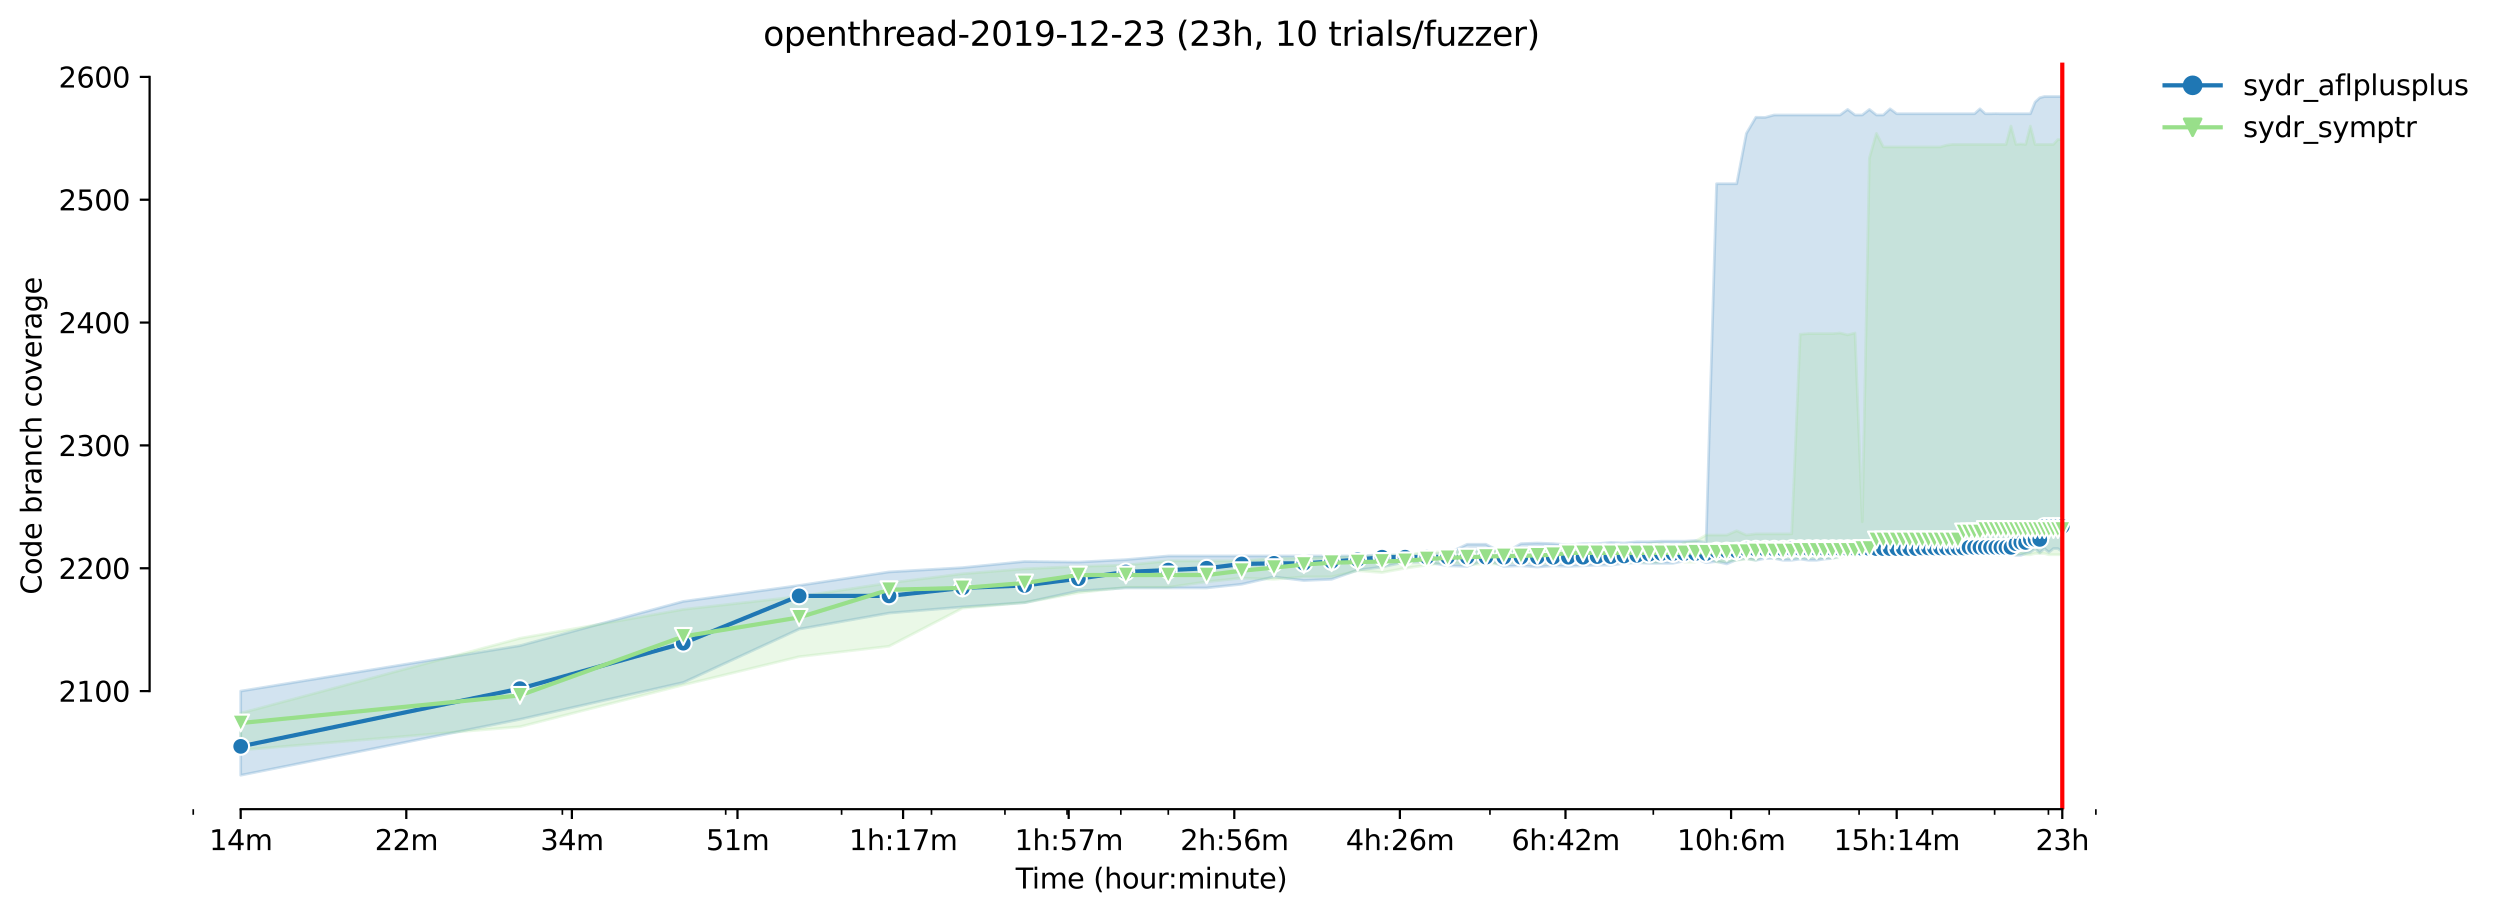 <?xml version="1.0" encoding="utf-8" standalone="no"?>
<!DOCTYPE svg PUBLIC "-//W3C//DTD SVG 1.1//EN"
  "http://www.w3.org/Graphics/SVG/1.1/DTD/svg11.dtd">
<svg height="325.986pt" version="1.1" viewBox="0 0 891.129 325.986" width="891.129pt" xmlns="http://www.w3.org/2000/svg" xmlns:xlink="http://www.w3.org/1999/xlink">
 <defs>
  <style type="text/css">*{stroke-linecap:butt;stroke-linejoin:round;}</style>
 </defs>
 <g id="figure_1">
  <g id="patch_1">
   <path d="M 0 325.986 
L 891.129 325.986 
L 891.129 0 
L 0 0 
z
" style="fill:#ffffff;"/>
  </g>
  <g id="axes_1">
   <g id="patch_2">
    <path d="M 53.328 288.43 
L 767.568 288.43 
L 767.568 22.318 
L 53.328 22.318 
z
" style="fill:#ffffff;"/>
   </g>
   <g id="PolyCollection_1">
    <defs>
     <path d="M 85.794 -79.646 
L 85.794 -49.652 
L 185.326 -69.575 
L 243.55 -82.711 
L 284.859 -101.742 
L 316.902 -107.45 
L 343.082 -109.64 
L 365.218 -111.172 
L 384.392 -115.332 
L 401.305 -116.427 
L 416.435 -116.416 
L 430.121 -116.427 
L 442.615 -117.74 
L 454.109 -120.367 
L 464.751 -119.054 
L 474.658 -119.492 
L 483.925 -122.776 
L 492.631 -123.87 
L 500.838 -125.622 
L 508.602 -125.622 
L 515.968 -124.308 
L 522.974 -124.084 
L 529.654 -126.497 
L 536.037 -124.089 
L 542.148 -124.308 
L 548.01 -123.87 
L 553.642 -124.308 
L 559.061 -124.089 
L 564.284 -124.308 
L 569.323 -124.527 
L 574.191 -124.522 
L 578.899 -125.184 
L 583.458 -125.397 
L 587.877 -125.184 
L 592.164 -125.184 
L 596.326 -125.184 
L 600.371 -126.054 
L 604.306 -126.935 
L 608.135 -125.403 
L 611.865 -125.841 
L 615.501 -124.965 
L 619.046 -126.486 
L 622.507 -126.93 
L 625.885 -126.278 
L 629.187 -126.93 
L 632.414 -126.935 
L 635.57 -126.278 
L 638.658 -126.278 
L 641.681 -126.716 
L 644.642 -126.278 
L 647.543 -126.278 
L 650.387 -126.716 
L 653.175 -126.935 
L 655.91 -127.811 
L 658.594 -128.468 
L 661.229 -128.468 
L 663.817 -128.468 
L 666.358 -128.468 
L 668.855 -127.811 
L 671.31 -128.468 
L 673.724 -128.468 
L 676.097 -128.468 
L 678.432 -128.468 
L 680.73 -127.811 
L 682.991 -128.468 
L 685.217 -128.681 
L 687.41 -128.687 
L 689.569 -128.468 
L 691.696 -128.687 
L 693.793 -128.687 
L 695.859 -128.468 
L 697.896 -128.468 
L 699.904 -128.468 
L 701.885 -128.687 
L 703.839 -128.687 
L 705.766 -128.687 
L 707.668 -128.687 
L 709.545 -128.687 
L 711.398 -128.687 
L 713.227 -128.687 
L 715.033 -128.687 
L 716.817 -128.687 
L 718.579 -128.03 
L 720.32 -128.03 
L 722.04 -128.687 
L 723.739 -129.125 
L 725.418 -130.438 
L 727.078 -128.906 
L 728.72 -130.438 
L 730.342 -129.125 
L 731.947 -130.438 
L 733.533 -130.438 
L 735.103 -129.344 
L 735.103 -291.572 
L 735.103 -291.572 
L 733.533 -291.572 
L 731.947 -291.572 
L 730.342 -291.572 
L 728.72 -291.572 
L 727.078 -291.134 
L 725.418 -289.602 
L 723.739 -285.442 
L 722.04 -285.442 
L 720.32 -285.442 
L 718.579 -285.442 
L 716.817 -285.442 
L 715.033 -285.442 
L 713.227 -285.442 
L 711.398 -285.486 
L 709.545 -285.442 
L 707.668 -285.442 
L 705.766 -287.194 
L 703.839 -285.442 
L 701.885 -285.442 
L 699.904 -285.442 
L 697.896 -285.442 
L 695.859 -285.442 
L 693.793 -285.442 
L 691.696 -285.442 
L 689.569 -285.442 
L 687.41 -285.442 
L 685.217 -285.442 
L 682.991 -285.442 
L 680.73 -285.442 
L 678.432 -285.442 
L 676.097 -285.442 
L 673.724 -287.194 
L 671.31 -285.004 
L 668.855 -285.004 
L 666.358 -286.975 
L 663.817 -285.004 
L 661.229 -285.004 
L 658.594 -286.975 
L 655.91 -285.004 
L 653.175 -285.004 
L 650.387 -285.004 
L 647.543 -285.004 
L 644.642 -285.004 
L 641.681 -285.004 
L 638.658 -285.004 
L 635.57 -285.004 
L 632.414 -285.004 
L 629.187 -284.129 
L 625.885 -284.183 
L 622.507 -278.436 
L 619.046 -260.484 
L 615.501 -260.484 
L 611.865 -260.484 
L 608.135 -132.638 
L 604.306 -133.284 
L 600.371 -133.065 
L 596.326 -133.065 
L 592.164 -133.065 
L 587.877 -132.846 
L 583.458 -132.846 
L 578.899 -132.414 
L 574.191 -132.628 
L 569.323 -132.19 
L 564.284 -132.19 
L 559.061 -131.763 
L 553.642 -132.19 
L 548.01 -132.409 
L 542.148 -132.19 
L 536.037 -128.687 
L 529.654 -131.971 
L 522.974 -131.971 
L 515.968 -128.687 
L 508.602 -128.249 
L 500.838 -128.03 
L 492.631 -128.249 
L 483.925 -127.811 
L 474.658 -127.811 
L 464.751 -127.811 
L 454.109 -127.811 
L 442.615 -127.811 
L 430.121 -127.811 
L 416.435 -127.811 
L 401.305 -126.497 
L 384.392 -125.622 
L 365.218 -125.841 
L 343.082 -123.651 
L 316.902 -122.119 
L 284.859 -117.302 
L 243.55 -111.61 
L 185.326 -95.847 
L 85.794 -79.646 
z
" id="me299883041" style="stroke:#1f77b4;stroke-opacity:0.2;"/>
    </defs>
    <g clip-path="url(#p32295228ad)">
     <use style="fill:#1f77b4;fill-opacity:0.2;stroke:#1f77b4;stroke-opacity:0.2;" x="0" xlink:href="#me299883041" y="325.986"/>
    </g>
   </g>
   <g id="PolyCollection_2">
    <defs>
     <path d="M 85.794 -71.764 
L 85.794 -58.628 
L 185.326 -66.948 
L 243.55 -81.835 
L 284.859 -91.906 
L 316.902 -95.628 
L 343.082 -109.202 
L 365.218 -111.172 
L 384.392 -114.675 
L 401.305 -116.645 
L 416.435 -116.645 
L 430.121 -118.616 
L 442.615 -119.929 
L 454.109 -119.492 
L 464.751 -120.367 
L 474.658 -120.367 
L 483.925 -122.557 
L 492.631 -121.9 
L 500.838 -123.432 
L 508.602 -124.527 
L 515.968 -125.6 
L 522.974 -124.746 
L 529.654 -124.965 
L 536.037 -124.965 
L 542.148 -126.043 
L 548.01 -124.965 
L 553.642 -125.392 
L 559.061 -125.622 
L 564.284 -125.622 
L 569.323 -125.622 
L 574.191 -125.622 
L 578.899 -125.622 
L 583.458 -125.605 
L 587.877 -125.622 
L 592.164 -125.622 
L 596.326 -128.616 
L 600.371 -125.622 
L 604.306 -125.622 
L 608.135 -128.687 
L 611.865 -125.622 
L 615.501 -125.841 
L 619.046 -126.278 
L 622.507 -126.711 
L 625.885 -126.278 
L 629.187 -128.654 
L 632.414 -126.935 
L 635.57 -127.154 
L 638.658 -127.154 
L 641.681 -127.154 
L 644.642 -127.154 
L 647.543 -127.154 
L 650.387 -127.154 
L 653.175 -127.154 
L 655.91 -127.154 
L 658.594 -128.462 
L 661.229 -128.238 
L 663.817 -128.249 
L 666.358 -127.811 
L 668.855 -128.665 
L 671.31 -127.811 
L 673.724 -127.811 
L 676.097 -128.665 
L 678.432 -127.811 
L 680.73 -127.811 
L 682.991 -128.687 
L 685.217 -128.687 
L 687.41 -127.811 
L 689.569 -128.687 
L 691.696 -128.687 
L 693.793 -128.03 
L 695.859 -128.687 
L 697.896 -128.03 
L 699.904 -128.687 
L 701.885 -128.67 
L 703.839 -128.687 
L 705.766 -128.67 
L 707.668 -128.03 
L 709.545 -128.687 
L 711.398 -128.03 
L 713.227 -128.03 
L 715.033 -128.687 
L 716.817 -128.249 
L 718.579 -128.249 
L 720.32 -128.676 
L 722.04 -128.249 
L 723.739 -128.249 
L 725.418 -128.687 
L 727.078 -128.676 
L 728.72 -128.676 
L 730.342 -128.249 
L 731.947 -128.249 
L 733.533 -128.249 
L 735.103 -128.249 
L 735.103 -276.247 
L 735.103 -276.247 
L 733.533 -276.247 
L 731.947 -274.496 
L 730.342 -274.496 
L 728.72 -274.496 
L 727.078 -274.496 
L 725.418 -274.496 
L 723.739 -281.064 
L 722.04 -274.496 
L 720.32 -274.66 
L 718.579 -274.496 
L 716.817 -281.064 
L 715.033 -274.496 
L 713.227 -274.496 
L 711.398 -274.496 
L 709.545 -274.496 
L 707.668 -274.496 
L 705.766 -274.496 
L 703.839 -274.496 
L 701.885 -274.496 
L 699.904 -274.496 
L 697.896 -274.496 
L 695.859 -274.496 
L 693.793 -274.216 
L 691.696 -273.62 
L 689.569 -273.62 
L 687.41 -273.62 
L 685.217 -273.62 
L 682.991 -273.62 
L 680.73 -273.62 
L 678.432 -273.62 
L 676.097 -273.62 
L 673.724 -273.62 
L 671.31 -273.62 
L 668.855 -278.436 
L 666.358 -269.679 
L 663.817 -140.011 
L 661.229 -207.283 
L 658.594 -206.627 
L 655.91 -207.283 
L 653.175 -207.064 
L 650.387 -207.064 
L 647.543 -207.07 
L 644.642 -207.064 
L 641.681 -206.846 
L 638.658 -135.693 
L 635.57 -135.693 
L 632.414 -135.693 
L 629.187 -135.693 
L 625.885 -135.693 
L 622.507 -135.255 
L 619.046 -136.787 
L 615.501 -135.255 
L 611.865 -135.255 
L 608.135 -135.255 
L 604.306 -133.065 
L 600.371 -132.628 
L 596.326 -130.876 
L 592.164 -132.201 
L 587.877 -132.201 
L 583.458 -130 
L 578.899 -130.219 
L 574.191 -130.219 
L 569.323 -130 
L 564.284 -130 
L 559.061 -130 
L 553.642 -129.562 
L 548.01 -130.219 
L 542.148 -129.562 
L 536.037 -129.562 
L 529.654 -129.562 
L 522.974 -129.562 
L 515.968 -129.344 
L 508.602 -129.125 
L 500.838 -128.249 
L 492.631 -127.811 
L 483.925 -127.592 
L 474.658 -127.373 
L 464.751 -127.154 
L 454.109 -126.935 
L 442.615 -126.06 
L 430.121 -126.06 
L 416.435 -126.06 
L 401.305 -124.527 
L 384.392 -124.095 
L 365.218 -123.213 
L 343.082 -121.462 
L 316.902 -118.178 
L 284.859 -113.361 
L 243.55 -108.764 
L 185.326 -98.474 
L 85.794 -71.764 
z
" id="m9164791942" style="stroke:#98df8a;stroke-opacity:0.2;"/>
    </defs>
    <g clip-path="url(#p32295228ad)">
     <use style="fill:#98df8a;fill-opacity:0.2;stroke:#98df8a;stroke-opacity:0.2;" x="0" xlink:href="#m9164791942" y="325.986"/>
    </g>
   </g>
   <g id="matplotlib.axis_1">
    <g id="xtick_1">
     <g id="line2d_1">
      <defs>
       <path d="M 0 0 
L 0 3.5 
" id="m958b308fc5" style="stroke:#000000;stroke-width:0.8;"/>
      </defs>
      <g>
       <use style="stroke:#000000;stroke-width:0.8;" x="85.794" xlink:href="#m958b308fc5" y="288.43"/>
      </g>
     </g>
     <g id="text_1">
      <!-- 14m -->
      <g transform="translate(74.561 303.029)scale(0.1 -0.1)">
       <defs>
        <path d="M 794 531 
L 1825 531 
L 1825 4091 
L 703 3866 
L 703 4441 
L 1819 4666 
L 2450 4666 
L 2450 531 
L 3481 531 
L 3481 0 
L 794 0 
L 794 531 
z
" id="DejaVuSans-31" transform="scale(0.016)"/>
        <path d="M 2419 4116 
L 825 1625 
L 2419 1625 
L 2419 4116 
z
M 2253 4666 
L 3047 4666 
L 3047 1625 
L 3713 1625 
L 3713 1100 
L 3047 1100 
L 3047 0 
L 2419 0 
L 2419 1100 
L 313 1100 
L 313 1709 
L 2253 4666 
z
" id="DejaVuSans-34" transform="scale(0.016)"/>
        <path d="M 3328 2828 
Q 3544 3216 3844 3400 
Q 4144 3584 4550 3584 
Q 5097 3584 5394 3201 
Q 5691 2819 5691 2113 
L 5691 0 
L 5113 0 
L 5113 2094 
Q 5113 2597 4934 2840 
Q 4756 3084 4391 3084 
Q 3944 3084 3684 2787 
Q 3425 2491 3425 1978 
L 3425 0 
L 2847 0 
L 2847 2094 
Q 2847 2600 2669 2842 
Q 2491 3084 2119 3084 
Q 1678 3084 1418 2786 
Q 1159 2488 1159 1978 
L 1159 0 
L 581 0 
L 581 3500 
L 1159 3500 
L 1159 2956 
Q 1356 3278 1631 3431 
Q 1906 3584 2284 3584 
Q 2666 3584 2933 3390 
Q 3200 3197 3328 2828 
z
" id="DejaVuSans-6d" transform="scale(0.016)"/>
       </defs>
       <use xlink:href="#DejaVuSans-31"/>
       <use x="63.623" xlink:href="#DejaVuSans-34"/>
       <use x="127.246" xlink:href="#DejaVuSans-6d"/>
      </g>
     </g>
    </g>
    <g id="xtick_2">
     <g id="line2d_2">
      <g>
       <use style="stroke:#000000;stroke-width:0.8;" x="144.822" xlink:href="#m958b308fc5" y="288.43"/>
      </g>
     </g>
     <g id="text_2">
      <!-- 22m -->
      <g transform="translate(133.589 303.029)scale(0.1 -0.1)">
       <defs>
        <path d="M 1228 531 
L 3431 531 
L 3431 0 
L 469 0 
L 469 531 
Q 828 903 1448 1529 
Q 2069 2156 2228 2338 
Q 2531 2678 2651 2914 
Q 2772 3150 2772 3378 
Q 2772 3750 2511 3984 
Q 2250 4219 1831 4219 
Q 1534 4219 1204 4116 
Q 875 4013 500 3803 
L 500 4441 
Q 881 4594 1212 4672 
Q 1544 4750 1819 4750 
Q 2544 4750 2975 4387 
Q 3406 4025 3406 3419 
Q 3406 3131 3298 2873 
Q 3191 2616 2906 2266 
Q 2828 2175 2409 1742 
Q 1991 1309 1228 531 
z
" id="DejaVuSans-32" transform="scale(0.016)"/>
       </defs>
       <use xlink:href="#DejaVuSans-32"/>
       <use x="63.623" xlink:href="#DejaVuSans-32"/>
       <use x="127.246" xlink:href="#DejaVuSans-6d"/>
      </g>
     </g>
    </g>
    <g id="xtick_3">
     <g id="line2d_3">
      <g>
       <use style="stroke:#000000;stroke-width:0.8;" x="203.85" xlink:href="#m958b308fc5" y="288.43"/>
      </g>
     </g>
     <g id="text_3">
      <!-- 34m -->
      <g transform="translate(192.617 303.029)scale(0.1 -0.1)">
       <defs>
        <path d="M 2597 2516 
Q 3050 2419 3304 2112 
Q 3559 1806 3559 1356 
Q 3559 666 3084 287 
Q 2609 -91 1734 -91 
Q 1441 -91 1130 -33 
Q 819 25 488 141 
L 488 750 
Q 750 597 1062 519 
Q 1375 441 1716 441 
Q 2309 441 2620 675 
Q 2931 909 2931 1356 
Q 2931 1769 2642 2001 
Q 2353 2234 1838 2234 
L 1294 2234 
L 1294 2753 
L 1863 2753 
Q 2328 2753 2575 2939 
Q 2822 3125 2822 3475 
Q 2822 3834 2567 4026 
Q 2313 4219 1838 4219 
Q 1578 4219 1281 4162 
Q 984 4106 628 3988 
L 628 4550 
Q 988 4650 1302 4700 
Q 1616 4750 1894 4750 
Q 2613 4750 3031 4423 
Q 3450 4097 3450 3541 
Q 3450 3153 3228 2886 
Q 3006 2619 2597 2516 
z
" id="DejaVuSans-33" transform="scale(0.016)"/>
       </defs>
       <use xlink:href="#DejaVuSans-33"/>
       <use x="63.623" xlink:href="#DejaVuSans-34"/>
       <use x="127.246" xlink:href="#DejaVuSans-6d"/>
      </g>
     </g>
    </g>
    <g id="xtick_4">
     <g id="line2d_4">
      <g>
       <use style="stroke:#000000;stroke-width:0.8;" x="262.878" xlink:href="#m958b308fc5" y="288.43"/>
      </g>
     </g>
     <g id="text_4">
      <!-- 51m -->
      <g transform="translate(251.646 303.029)scale(0.1 -0.1)">
       <defs>
        <path d="M 691 4666 
L 3169 4666 
L 3169 4134 
L 1269 4134 
L 1269 2991 
Q 1406 3038 1543 3061 
Q 1681 3084 1819 3084 
Q 2600 3084 3056 2656 
Q 3513 2228 3513 1497 
Q 3513 744 3044 326 
Q 2575 -91 1722 -91 
Q 1428 -91 1123 -41 
Q 819 9 494 109 
L 494 744 
Q 775 591 1075 516 
Q 1375 441 1709 441 
Q 2250 441 2565 725 
Q 2881 1009 2881 1497 
Q 2881 1984 2565 2268 
Q 2250 2553 1709 2553 
Q 1456 2553 1204 2497 
Q 953 2441 691 2322 
L 691 4666 
z
" id="DejaVuSans-35" transform="scale(0.016)"/>
       </defs>
       <use xlink:href="#DejaVuSans-35"/>
       <use x="63.623" xlink:href="#DejaVuSans-31"/>
       <use x="127.246" xlink:href="#DejaVuSans-6d"/>
      </g>
     </g>
    </g>
    <g id="xtick_5">
     <g id="line2d_5">
      <g>
       <use style="stroke:#000000;stroke-width:0.8;" x="321.907" xlink:href="#m958b308fc5" y="288.43"/>
      </g>
     </g>
     <g id="text_5">
      <!-- 1h:17m -->
      <g transform="translate(302.639 303.029)scale(0.1 -0.1)">
       <defs>
        <path d="M 3513 2113 
L 3513 0 
L 2938 0 
L 2938 2094 
Q 2938 2591 2744 2837 
Q 2550 3084 2163 3084 
Q 1697 3084 1428 2787 
Q 1159 2491 1159 1978 
L 1159 0 
L 581 0 
L 581 4863 
L 1159 4863 
L 1159 2956 
Q 1366 3272 1645 3428 
Q 1925 3584 2291 3584 
Q 2894 3584 3203 3211 
Q 3513 2838 3513 2113 
z
" id="DejaVuSans-68" transform="scale(0.016)"/>
        <path d="M 750 794 
L 1409 794 
L 1409 0 
L 750 0 
L 750 794 
z
M 750 3309 
L 1409 3309 
L 1409 2516 
L 750 2516 
L 750 3309 
z
" id="DejaVuSans-3a" transform="scale(0.016)"/>
        <path d="M 525 4666 
L 3525 4666 
L 3525 4397 
L 1831 0 
L 1172 0 
L 2766 4134 
L 525 4134 
L 525 4666 
z
" id="DejaVuSans-37" transform="scale(0.016)"/>
       </defs>
       <use xlink:href="#DejaVuSans-31"/>
       <use x="63.623" xlink:href="#DejaVuSans-68"/>
       <use x="127.002" xlink:href="#DejaVuSans-3a"/>
       <use x="160.693" xlink:href="#DejaVuSans-31"/>
       <use x="224.316" xlink:href="#DejaVuSans-37"/>
       <use x="287.939" xlink:href="#DejaVuSans-6d"/>
      </g>
     </g>
    </g>
    <g id="xtick_6">
     <g id="line2d_6">
      <g>
       <use style="stroke:#000000;stroke-width:0.8;" x="380.935" xlink:href="#m958b308fc5" y="288.43"/>
      </g>
     </g>
     <g id="text_6">
      <!-- 1h:57m -->
      <g transform="translate(361.668 303.029)scale(0.1 -0.1)">
       <use xlink:href="#DejaVuSans-31"/>
       <use x="63.623" xlink:href="#DejaVuSans-68"/>
       <use x="127.002" xlink:href="#DejaVuSans-3a"/>
       <use x="160.693" xlink:href="#DejaVuSans-35"/>
       <use x="224.316" xlink:href="#DejaVuSans-37"/>
       <use x="287.939" xlink:href="#DejaVuSans-6d"/>
      </g>
     </g>
    </g>
    <g id="xtick_7">
     <g id="line2d_7">
      <g>
       <use style="stroke:#000000;stroke-width:0.8;" x="439.963" xlink:href="#m958b308fc5" y="288.43"/>
      </g>
     </g>
     <g id="text_7">
      <!-- 2h:56m -->
      <g transform="translate(420.696 303.029)scale(0.1 -0.1)">
       <defs>
        <path d="M 2113 2584 
Q 1688 2584 1439 2293 
Q 1191 2003 1191 1497 
Q 1191 994 1439 701 
Q 1688 409 2113 409 
Q 2538 409 2786 701 
Q 3034 994 3034 1497 
Q 3034 2003 2786 2293 
Q 2538 2584 2113 2584 
z
M 3366 4563 
L 3366 3988 
Q 3128 4100 2886 4159 
Q 2644 4219 2406 4219 
Q 1781 4219 1451 3797 
Q 1122 3375 1075 2522 
Q 1259 2794 1537 2939 
Q 1816 3084 2150 3084 
Q 2853 3084 3261 2657 
Q 3669 2231 3669 1497 
Q 3669 778 3244 343 
Q 2819 -91 2113 -91 
Q 1303 -91 875 529 
Q 447 1150 447 2328 
Q 447 3434 972 4092 
Q 1497 4750 2381 4750 
Q 2619 4750 2861 4703 
Q 3103 4656 3366 4563 
z
" id="DejaVuSans-36" transform="scale(0.016)"/>
       </defs>
       <use xlink:href="#DejaVuSans-32"/>
       <use x="63.623" xlink:href="#DejaVuSans-68"/>
       <use x="127.002" xlink:href="#DejaVuSans-3a"/>
       <use x="160.693" xlink:href="#DejaVuSans-35"/>
       <use x="224.316" xlink:href="#DejaVuSans-36"/>
       <use x="287.939" xlink:href="#DejaVuSans-6d"/>
      </g>
     </g>
    </g>
    <g id="xtick_8">
     <g id="line2d_8">
      <g>
       <use style="stroke:#000000;stroke-width:0.8;" x="498.991" xlink:href="#m958b308fc5" y="288.43"/>
      </g>
     </g>
     <g id="text_8">
      <!-- 4h:26m -->
      <g transform="translate(479.724 303.029)scale(0.1 -0.1)">
       <use xlink:href="#DejaVuSans-34"/>
       <use x="63.623" xlink:href="#DejaVuSans-68"/>
       <use x="127.002" xlink:href="#DejaVuSans-3a"/>
       <use x="160.693" xlink:href="#DejaVuSans-32"/>
       <use x="224.316" xlink:href="#DejaVuSans-36"/>
       <use x="287.939" xlink:href="#DejaVuSans-6d"/>
      </g>
     </g>
    </g>
    <g id="xtick_9">
     <g id="line2d_9">
      <g>
       <use style="stroke:#000000;stroke-width:0.8;" x="558.02" xlink:href="#m958b308fc5" y="288.43"/>
      </g>
     </g>
     <g id="text_9">
      <!-- 6h:42m -->
      <g transform="translate(538.752 303.029)scale(0.1 -0.1)">
       <use xlink:href="#DejaVuSans-36"/>
       <use x="63.623" xlink:href="#DejaVuSans-68"/>
       <use x="127.002" xlink:href="#DejaVuSans-3a"/>
       <use x="160.693" xlink:href="#DejaVuSans-34"/>
       <use x="224.316" xlink:href="#DejaVuSans-32"/>
       <use x="287.939" xlink:href="#DejaVuSans-6d"/>
      </g>
     </g>
    </g>
    <g id="xtick_10">
     <g id="line2d_10">
      <g>
       <use style="stroke:#000000;stroke-width:0.8;" x="617.048" xlink:href="#m958b308fc5" y="288.43"/>
      </g>
     </g>
     <g id="text_10">
      <!-- 10h:6m -->
      <g transform="translate(597.781 303.029)scale(0.1 -0.1)">
       <defs>
        <path d="M 2034 4250 
Q 1547 4250 1301 3770 
Q 1056 3291 1056 2328 
Q 1056 1369 1301 889 
Q 1547 409 2034 409 
Q 2525 409 2770 889 
Q 3016 1369 3016 2328 
Q 3016 3291 2770 3770 
Q 2525 4250 2034 4250 
z
M 2034 4750 
Q 2819 4750 3233 4129 
Q 3647 3509 3647 2328 
Q 3647 1150 3233 529 
Q 2819 -91 2034 -91 
Q 1250 -91 836 529 
Q 422 1150 422 2328 
Q 422 3509 836 4129 
Q 1250 4750 2034 4750 
z
" id="DejaVuSans-30" transform="scale(0.016)"/>
       </defs>
       <use xlink:href="#DejaVuSans-31"/>
       <use x="63.623" xlink:href="#DejaVuSans-30"/>
       <use x="127.246" xlink:href="#DejaVuSans-68"/>
       <use x="190.625" xlink:href="#DejaVuSans-3a"/>
       <use x="224.316" xlink:href="#DejaVuSans-36"/>
       <use x="287.939" xlink:href="#DejaVuSans-6d"/>
      </g>
     </g>
    </g>
    <g id="xtick_11">
     <g id="line2d_11">
      <g>
       <use style="stroke:#000000;stroke-width:0.8;" x="676.076" xlink:href="#m958b308fc5" y="288.43"/>
      </g>
     </g>
     <g id="text_11">
      <!-- 15h:14m -->
      <g transform="translate(653.628 303.029)scale(0.1 -0.1)">
       <use xlink:href="#DejaVuSans-31"/>
       <use x="63.623" xlink:href="#DejaVuSans-35"/>
       <use x="127.246" xlink:href="#DejaVuSans-68"/>
       <use x="190.625" xlink:href="#DejaVuSans-3a"/>
       <use x="224.316" xlink:href="#DejaVuSans-31"/>
       <use x="287.939" xlink:href="#DejaVuSans-34"/>
       <use x="351.562" xlink:href="#DejaVuSans-6d"/>
      </g>
     </g>
    </g>
    <g id="xtick_12">
     <g id="line2d_12">
      <g>
       <use style="stroke:#000000;stroke-width:0.8;" x="735.104" xlink:href="#m958b308fc5" y="288.43"/>
      </g>
     </g>
     <g id="text_12">
      <!-- 23h -->
      <g transform="translate(725.573 303.029)scale(0.1 -0.1)">
       <use xlink:href="#DejaVuSans-32"/>
       <use x="63.623" xlink:href="#DejaVuSans-33"/>
       <use x="127.246" xlink:href="#DejaVuSans-68"/>
      </g>
     </g>
    </g>
    <g id="xtick_13">
     <g id="line2d_13">
      <defs>
       <path d="M 0 0 
L 0 2 
" id="m71882d8e89" style="stroke:#000000;stroke-width:0.6;"/>
      </defs>
      <g>
       <use style="stroke:#000000;stroke-width:0.6;" x="68.88" xlink:href="#m71882d8e89" y="288.43"/>
      </g>
     </g>
    </g>
    <g id="xtick_14">
     <g id="line2d_14">
      <g>
       <use style="stroke:#000000;stroke-width:0.6;" x="200.456" xlink:href="#m71882d8e89" y="288.43"/>
      </g>
     </g>
    </g>
    <g id="xtick_15">
     <g id="line2d_15">
      <g>
       <use style="stroke:#000000;stroke-width:0.6;" x="258.679" xlink:href="#m71882d8e89" y="288.43"/>
      </g>
     </g>
    </g>
    <g id="xtick_16">
     <g id="line2d_16">
      <g>
       <use style="stroke:#000000;stroke-width:0.6;" x="299.989" xlink:href="#m71882d8e89" y="288.43"/>
      </g>
     </g>
    </g>
    <g id="xtick_17">
     <g id="line2d_17">
      <g>
       <use style="stroke:#000000;stroke-width:0.6;" x="332.031" xlink:href="#m71882d8e89" y="288.43"/>
      </g>
     </g>
    </g>
    <g id="xtick_18">
     <g id="line2d_18">
      <g>
       <use style="stroke:#000000;stroke-width:0.6;" x="358.212" xlink:href="#m71882d8e89" y="288.43"/>
      </g>
     </g>
    </g>
    <g id="xtick_19">
     <g id="line2d_19">
      <g>
       <use style="stroke:#000000;stroke-width:0.6;" x="380.347" xlink:href="#m71882d8e89" y="288.43"/>
      </g>
     </g>
    </g>
    <g id="xtick_20">
     <g id="line2d_20">
      <g>
       <use style="stroke:#000000;stroke-width:0.6;" x="399.522" xlink:href="#m71882d8e89" y="288.43"/>
      </g>
     </g>
    </g>
    <g id="xtick_21">
     <g id="line2d_21">
      <g>
       <use style="stroke:#000000;stroke-width:0.6;" x="416.435" xlink:href="#m71882d8e89" y="288.43"/>
      </g>
     </g>
    </g>
    <g id="xtick_22">
     <g id="line2d_22">
      <g>
       <use style="stroke:#000000;stroke-width:0.6;" x="531.097" xlink:href="#m71882d8e89" y="288.43"/>
      </g>
     </g>
    </g>
    <g id="xtick_23">
     <g id="line2d_23">
      <g>
       <use style="stroke:#000000;stroke-width:0.6;" x="589.32" xlink:href="#m71882d8e89" y="288.43"/>
      </g>
     </g>
    </g>
    <g id="xtick_24">
     <g id="line2d_24">
      <g>
       <use style="stroke:#000000;stroke-width:0.6;" x="630.63" xlink:href="#m71882d8e89" y="288.43"/>
      </g>
     </g>
    </g>
    <g id="xtick_25">
     <g id="line2d_25">
      <g>
       <use style="stroke:#000000;stroke-width:0.6;" x="662.672" xlink:href="#m71882d8e89" y="288.43"/>
      </g>
     </g>
    </g>
    <g id="xtick_26">
     <g id="line2d_26">
      <g>
       <use style="stroke:#000000;stroke-width:0.6;" x="688.853" xlink:href="#m71882d8e89" y="288.43"/>
      </g>
     </g>
    </g>
    <g id="xtick_27">
     <g id="line2d_27">
      <g>
       <use style="stroke:#000000;stroke-width:0.6;" x="710.988" xlink:href="#m71882d8e89" y="288.43"/>
      </g>
     </g>
    </g>
    <g id="xtick_28">
     <g id="line2d_28">
      <g>
       <use style="stroke:#000000;stroke-width:0.6;" x="730.163" xlink:href="#m71882d8e89" y="288.43"/>
      </g>
     </g>
    </g>
    <g id="xtick_29">
     <g id="line2d_29">
      <g>
       <use style="stroke:#000000;stroke-width:0.6;" x="747.076" xlink:href="#m71882d8e89" y="288.43"/>
      </g>
     </g>
    </g>
    <g id="text_13">
     <!-- Time (hour:minute) -->
     <g transform="translate(362.041 316.707)scale(0.1 -0.1)">
      <defs>
       <path d="M -19 4666 
L 3928 4666 
L 3928 4134 
L 2272 4134 
L 2272 0 
L 1638 0 
L 1638 4134 
L -19 4134 
L -19 4666 
z
" id="DejaVuSans-54" transform="scale(0.016)"/>
       <path d="M 603 3500 
L 1178 3500 
L 1178 0 
L 603 0 
L 603 3500 
z
M 603 4863 
L 1178 4863 
L 1178 4134 
L 603 4134 
L 603 4863 
z
" id="DejaVuSans-69" transform="scale(0.016)"/>
       <path d="M 3597 1894 
L 3597 1613 
L 953 1613 
Q 991 1019 1311 708 
Q 1631 397 2203 397 
Q 2534 397 2845 478 
Q 3156 559 3463 722 
L 3463 178 
Q 3153 47 2828 -22 
Q 2503 -91 2169 -91 
Q 1331 -91 842 396 
Q 353 884 353 1716 
Q 353 2575 817 3079 
Q 1281 3584 2069 3584 
Q 2775 3584 3186 3129 
Q 3597 2675 3597 1894 
z
M 3022 2063 
Q 3016 2534 2758 2815 
Q 2500 3097 2075 3097 
Q 1594 3097 1305 2825 
Q 1016 2553 972 2059 
L 3022 2063 
z
" id="DejaVuSans-65" transform="scale(0.016)"/>
       <path id="DejaVuSans-20" transform="scale(0.016)"/>
       <path d="M 1984 4856 
Q 1566 4138 1362 3434 
Q 1159 2731 1159 2009 
Q 1159 1288 1364 580 
Q 1569 -128 1984 -844 
L 1484 -844 
Q 1016 -109 783 600 
Q 550 1309 550 2009 
Q 550 2706 781 3412 
Q 1013 4119 1484 4856 
L 1984 4856 
z
" id="DejaVuSans-28" transform="scale(0.016)"/>
       <path d="M 1959 3097 
Q 1497 3097 1228 2736 
Q 959 2375 959 1747 
Q 959 1119 1226 758 
Q 1494 397 1959 397 
Q 2419 397 2687 759 
Q 2956 1122 2956 1747 
Q 2956 2369 2687 2733 
Q 2419 3097 1959 3097 
z
M 1959 3584 
Q 2709 3584 3137 3096 
Q 3566 2609 3566 1747 
Q 3566 888 3137 398 
Q 2709 -91 1959 -91 
Q 1206 -91 779 398 
Q 353 888 353 1747 
Q 353 2609 779 3096 
Q 1206 3584 1959 3584 
z
" id="DejaVuSans-6f" transform="scale(0.016)"/>
       <path d="M 544 1381 
L 544 3500 
L 1119 3500 
L 1119 1403 
Q 1119 906 1312 657 
Q 1506 409 1894 409 
Q 2359 409 2629 706 
Q 2900 1003 2900 1516 
L 2900 3500 
L 3475 3500 
L 3475 0 
L 2900 0 
L 2900 538 
Q 2691 219 2414 64 
Q 2138 -91 1772 -91 
Q 1169 -91 856 284 
Q 544 659 544 1381 
z
M 1991 3584 
L 1991 3584 
z
" id="DejaVuSans-75" transform="scale(0.016)"/>
       <path d="M 2631 2963 
Q 2534 3019 2420 3045 
Q 2306 3072 2169 3072 
Q 1681 3072 1420 2755 
Q 1159 2438 1159 1844 
L 1159 0 
L 581 0 
L 581 3500 
L 1159 3500 
L 1159 2956 
Q 1341 3275 1631 3429 
Q 1922 3584 2338 3584 
Q 2397 3584 2469 3576 
Q 2541 3569 2628 3553 
L 2631 2963 
z
" id="DejaVuSans-72" transform="scale(0.016)"/>
       <path d="M 3513 2113 
L 3513 0 
L 2938 0 
L 2938 2094 
Q 2938 2591 2744 2837 
Q 2550 3084 2163 3084 
Q 1697 3084 1428 2787 
Q 1159 2491 1159 1978 
L 1159 0 
L 581 0 
L 581 3500 
L 1159 3500 
L 1159 2956 
Q 1366 3272 1645 3428 
Q 1925 3584 2291 3584 
Q 2894 3584 3203 3211 
Q 3513 2838 3513 2113 
z
" id="DejaVuSans-6e" transform="scale(0.016)"/>
       <path d="M 1172 4494 
L 1172 3500 
L 2356 3500 
L 2356 3053 
L 1172 3053 
L 1172 1153 
Q 1172 725 1289 603 
Q 1406 481 1766 481 
L 2356 481 
L 2356 0 
L 1766 0 
Q 1100 0 847 248 
Q 594 497 594 1153 
L 594 3053 
L 172 3053 
L 172 3500 
L 594 3500 
L 594 4494 
L 1172 4494 
z
" id="DejaVuSans-74" transform="scale(0.016)"/>
       <path d="M 513 4856 
L 1013 4856 
Q 1481 4119 1714 3412 
Q 1947 2706 1947 2009 
Q 1947 1309 1714 600 
Q 1481 -109 1013 -844 
L 513 -844 
Q 928 -128 1133 580 
Q 1338 1288 1338 2009 
Q 1338 2731 1133 3434 
Q 928 4138 513 4856 
z
" id="DejaVuSans-29" transform="scale(0.016)"/>
      </defs>
      <use xlink:href="#DejaVuSans-54"/>
      <use x="57.959" xlink:href="#DejaVuSans-69"/>
      <use x="85.742" xlink:href="#DejaVuSans-6d"/>
      <use x="183.154" xlink:href="#DejaVuSans-65"/>
      <use x="244.678" xlink:href="#DejaVuSans-20"/>
      <use x="276.465" xlink:href="#DejaVuSans-28"/>
      <use x="315.479" xlink:href="#DejaVuSans-68"/>
      <use x="378.857" xlink:href="#DejaVuSans-6f"/>
      <use x="440.039" xlink:href="#DejaVuSans-75"/>
      <use x="503.418" xlink:href="#DejaVuSans-72"/>
      <use x="542.781" xlink:href="#DejaVuSans-3a"/>
      <use x="576.473" xlink:href="#DejaVuSans-6d"/>
      <use x="673.885" xlink:href="#DejaVuSans-69"/>
      <use x="701.668" xlink:href="#DejaVuSans-6e"/>
      <use x="765.047" xlink:href="#DejaVuSans-75"/>
      <use x="828.426" xlink:href="#DejaVuSans-74"/>
      <use x="867.635" xlink:href="#DejaVuSans-65"/>
      <use x="929.158" xlink:href="#DejaVuSans-29"/>
     </g>
    </g>
   </g>
   <g id="matplotlib.axis_2">
    <g id="ytick_1">
     <g id="line2d_30">
      <defs>
       <path d="M 0 0 
L -3.5 0 
" id="m995d56b951" style="stroke:#000000;stroke-width:0.8;"/>
      </defs>
      <g>
       <use style="stroke:#000000;stroke-width:0.8;" x="53.328" xlink:href="#m995d56b951" y="246.34"/>
      </g>
     </g>
     <g id="text_14">
      <!-- 2100 -->
      <g transform="translate(20.878 250.14)scale(0.1 -0.1)">
       <use xlink:href="#DejaVuSans-32"/>
       <use x="63.623" xlink:href="#DejaVuSans-31"/>
       <use x="127.246" xlink:href="#DejaVuSans-30"/>
       <use x="190.869" xlink:href="#DejaVuSans-30"/>
      </g>
     </g>
    </g>
    <g id="ytick_2">
     <g id="line2d_31">
      <g>
       <use style="stroke:#000000;stroke-width:0.8;" x="53.328" xlink:href="#m995d56b951" y="202.554"/>
      </g>
     </g>
     <g id="text_15">
      <!-- 2200 -->
      <g transform="translate(20.878 206.353)scale(0.1 -0.1)">
       <use xlink:href="#DejaVuSans-32"/>
       <use x="63.623" xlink:href="#DejaVuSans-32"/>
       <use x="127.246" xlink:href="#DejaVuSans-30"/>
       <use x="190.869" xlink:href="#DejaVuSans-30"/>
      </g>
     </g>
    </g>
    <g id="ytick_3">
     <g id="line2d_32">
      <g>
       <use style="stroke:#000000;stroke-width:0.8;" x="53.328" xlink:href="#m995d56b951" y="158.768"/>
      </g>
     </g>
     <g id="text_16">
      <!-- 2300 -->
      <g transform="translate(20.878 162.567)scale(0.1 -0.1)">
       <use xlink:href="#DejaVuSans-32"/>
       <use x="63.623" xlink:href="#DejaVuSans-33"/>
       <use x="127.246" xlink:href="#DejaVuSans-30"/>
       <use x="190.869" xlink:href="#DejaVuSans-30"/>
      </g>
     </g>
    </g>
    <g id="ytick_4">
     <g id="line2d_33">
      <g>
       <use style="stroke:#000000;stroke-width:0.8;" x="53.328" xlink:href="#m995d56b951" y="114.981"/>
      </g>
     </g>
     <g id="text_17">
      <!-- 2400 -->
      <g transform="translate(20.878 118.78)scale(0.1 -0.1)">
       <use xlink:href="#DejaVuSans-32"/>
       <use x="63.623" xlink:href="#DejaVuSans-34"/>
       <use x="127.246" xlink:href="#DejaVuSans-30"/>
       <use x="190.869" xlink:href="#DejaVuSans-30"/>
      </g>
     </g>
    </g>
    <g id="ytick_5">
     <g id="line2d_34">
      <g>
       <use style="stroke:#000000;stroke-width:0.8;" x="53.328" xlink:href="#m995d56b951" y="71.195"/>
      </g>
     </g>
     <g id="text_18">
      <!-- 2500 -->
      <g transform="translate(20.878 74.994)scale(0.1 -0.1)">
       <use xlink:href="#DejaVuSans-32"/>
       <use x="63.623" xlink:href="#DejaVuSans-35"/>
       <use x="127.246" xlink:href="#DejaVuSans-30"/>
       <use x="190.869" xlink:href="#DejaVuSans-30"/>
      </g>
     </g>
    </g>
    <g id="ytick_6">
     <g id="line2d_35">
      <g>
       <use style="stroke:#000000;stroke-width:0.8;" x="53.328" xlink:href="#m995d56b951" y="27.408"/>
      </g>
     </g>
     <g id="text_19">
      <!-- 2600 -->
      <g transform="translate(20.878 31.208)scale(0.1 -0.1)">
       <use xlink:href="#DejaVuSans-32"/>
       <use x="63.623" xlink:href="#DejaVuSans-36"/>
       <use x="127.246" xlink:href="#DejaVuSans-30"/>
       <use x="190.869" xlink:href="#DejaVuSans-30"/>
      </g>
     </g>
    </g>
    <g id="text_20">
     <!-- Code branch coverage -->
     <g transform="translate(14.798 211.949)rotate(-90)scale(0.1 -0.1)">
      <defs>
       <path d="M 4122 4306 
L 4122 3641 
Q 3803 3938 3442 4084 
Q 3081 4231 2675 4231 
Q 1875 4231 1450 3742 
Q 1025 3253 1025 2328 
Q 1025 1406 1450 917 
Q 1875 428 2675 428 
Q 3081 428 3442 575 
Q 3803 722 4122 1019 
L 4122 359 
Q 3791 134 3420 21 
Q 3050 -91 2638 -91 
Q 1578 -91 968 557 
Q 359 1206 359 2328 
Q 359 3453 968 4101 
Q 1578 4750 2638 4750 
Q 3056 4750 3426 4639 
Q 3797 4528 4122 4306 
z
" id="DejaVuSans-43" transform="scale(0.016)"/>
       <path d="M 2906 2969 
L 2906 4863 
L 3481 4863 
L 3481 0 
L 2906 0 
L 2906 525 
Q 2725 213 2448 61 
Q 2172 -91 1784 -91 
Q 1150 -91 751 415 
Q 353 922 353 1747 
Q 353 2572 751 3078 
Q 1150 3584 1784 3584 
Q 2172 3584 2448 3432 
Q 2725 3281 2906 2969 
z
M 947 1747 
Q 947 1113 1208 752 
Q 1469 391 1925 391 
Q 2381 391 2643 752 
Q 2906 1113 2906 1747 
Q 2906 2381 2643 2742 
Q 2381 3103 1925 3103 
Q 1469 3103 1208 2742 
Q 947 2381 947 1747 
z
" id="DejaVuSans-64" transform="scale(0.016)"/>
       <path d="M 3116 1747 
Q 3116 2381 2855 2742 
Q 2594 3103 2138 3103 
Q 1681 3103 1420 2742 
Q 1159 2381 1159 1747 
Q 1159 1113 1420 752 
Q 1681 391 2138 391 
Q 2594 391 2855 752 
Q 3116 1113 3116 1747 
z
M 1159 2969 
Q 1341 3281 1617 3432 
Q 1894 3584 2278 3584 
Q 2916 3584 3314 3078 
Q 3713 2572 3713 1747 
Q 3713 922 3314 415 
Q 2916 -91 2278 -91 
Q 1894 -91 1617 61 
Q 1341 213 1159 525 
L 1159 0 
L 581 0 
L 581 4863 
L 1159 4863 
L 1159 2969 
z
" id="DejaVuSans-62" transform="scale(0.016)"/>
       <path d="M 2194 1759 
Q 1497 1759 1228 1600 
Q 959 1441 959 1056 
Q 959 750 1161 570 
Q 1363 391 1709 391 
Q 2188 391 2477 730 
Q 2766 1069 2766 1631 
L 2766 1759 
L 2194 1759 
z
M 3341 1997 
L 3341 0 
L 2766 0 
L 2766 531 
Q 2569 213 2275 61 
Q 1981 -91 1556 -91 
Q 1019 -91 701 211 
Q 384 513 384 1019 
Q 384 1609 779 1909 
Q 1175 2209 1959 2209 
L 2766 2209 
L 2766 2266 
Q 2766 2663 2505 2880 
Q 2244 3097 1772 3097 
Q 1472 3097 1187 3025 
Q 903 2953 641 2809 
L 641 3341 
Q 956 3463 1253 3523 
Q 1550 3584 1831 3584 
Q 2591 3584 2966 3190 
Q 3341 2797 3341 1997 
z
" id="DejaVuSans-61" transform="scale(0.016)"/>
       <path d="M 3122 3366 
L 3122 2828 
Q 2878 2963 2633 3030 
Q 2388 3097 2138 3097 
Q 1578 3097 1268 2742 
Q 959 2388 959 1747 
Q 959 1106 1268 751 
Q 1578 397 2138 397 
Q 2388 397 2633 464 
Q 2878 531 3122 666 
L 3122 134 
Q 2881 22 2623 -34 
Q 2366 -91 2075 -91 
Q 1284 -91 818 406 
Q 353 903 353 1747 
Q 353 2603 823 3093 
Q 1294 3584 2113 3584 
Q 2378 3584 2631 3529 
Q 2884 3475 3122 3366 
z
" id="DejaVuSans-63" transform="scale(0.016)"/>
       <path d="M 191 3500 
L 800 3500 
L 1894 563 
L 2988 3500 
L 3597 3500 
L 2284 0 
L 1503 0 
L 191 3500 
z
" id="DejaVuSans-76" transform="scale(0.016)"/>
       <path d="M 2906 1791 
Q 2906 2416 2648 2759 
Q 2391 3103 1925 3103 
Q 1463 3103 1205 2759 
Q 947 2416 947 1791 
Q 947 1169 1205 825 
Q 1463 481 1925 481 
Q 2391 481 2648 825 
Q 2906 1169 2906 1791 
z
M 3481 434 
Q 3481 -459 3084 -895 
Q 2688 -1331 1869 -1331 
Q 1566 -1331 1297 -1286 
Q 1028 -1241 775 -1147 
L 775 -588 
Q 1028 -725 1275 -790 
Q 1522 -856 1778 -856 
Q 2344 -856 2625 -561 
Q 2906 -266 2906 331 
L 2906 616 
Q 2728 306 2450 153 
Q 2172 0 1784 0 
Q 1141 0 747 490 
Q 353 981 353 1791 
Q 353 2603 747 3093 
Q 1141 3584 1784 3584 
Q 2172 3584 2450 3431 
Q 2728 3278 2906 2969 
L 2906 3500 
L 3481 3500 
L 3481 434 
z
" id="DejaVuSans-67" transform="scale(0.016)"/>
      </defs>
      <use xlink:href="#DejaVuSans-43"/>
      <use x="69.824" xlink:href="#DejaVuSans-6f"/>
      <use x="131.006" xlink:href="#DejaVuSans-64"/>
      <use x="194.482" xlink:href="#DejaVuSans-65"/>
      <use x="256.006" xlink:href="#DejaVuSans-20"/>
      <use x="287.793" xlink:href="#DejaVuSans-62"/>
      <use x="351.27" xlink:href="#DejaVuSans-72"/>
      <use x="392.383" xlink:href="#DejaVuSans-61"/>
      <use x="453.662" xlink:href="#DejaVuSans-6e"/>
      <use x="517.041" xlink:href="#DejaVuSans-63"/>
      <use x="572.021" xlink:href="#DejaVuSans-68"/>
      <use x="635.4" xlink:href="#DejaVuSans-20"/>
      <use x="667.188" xlink:href="#DejaVuSans-63"/>
      <use x="722.168" xlink:href="#DejaVuSans-6f"/>
      <use x="783.35" xlink:href="#DejaVuSans-76"/>
      <use x="842.529" xlink:href="#DejaVuSans-65"/>
      <use x="904.053" xlink:href="#DejaVuSans-72"/>
      <use x="945.166" xlink:href="#DejaVuSans-61"/>
      <use x="1006.445" xlink:href="#DejaVuSans-67"/>
      <use x="1069.922" xlink:href="#DejaVuSans-65"/>
     </g>
    </g>
   </g>
   <g id="line2d_36">
    <path clip-path="url(#p32295228ad)" d="M 85.794 266.044 
L 185.326 245.465 
L 243.55 229.264 
L 284.859 212.406 
L 316.902 212.406 
L 343.082 209.56 
L 365.218 208.684 
L 384.392 206.276 
L 401.305 203.868 
L 416.435 203.211 
L 430.121 202.554 
L 442.615 201.021 
L 454.109 200.803 
L 464.751 200.803 
L 474.658 200.146 
L 483.925 199.489 
L 492.631 198.613 
L 500.838 198.613 
L 508.602 198.613 
L 515.968 198.613 
L 522.974 198.613 
L 529.654 198.613 
L 536.037 198.613 
L 542.148 198.613 
L 548.01 198.613 
L 553.642 198.613 
L 559.061 198.613 
L 564.284 198.613 
L 569.323 198.394 
L 574.191 198.394 
L 578.899 198.175 
L 583.458 197.956 
L 587.877 197.519 
L 592.164 197.3 
L 596.326 197.3 
L 600.371 197.3 
L 604.306 197.3 
L 608.135 197.3 
L 611.865 196.424 
L 615.501 196.424 
L 619.046 196.424 
L 622.507 195.767 
L 625.885 195.767 
L 629.187 195.767 
L 632.414 195.767 
L 635.57 195.767 
L 638.658 195.548 
L 641.681 195.548 
L 644.642 195.548 
L 647.543 195.548 
L 650.387 195.548 
L 653.175 195.548 
L 655.91 195.548 
L 658.594 195.548 
L 661.229 195.548 
L 663.817 195.548 
L 666.358 195.548 
L 668.855 195.548 
L 671.31 195.548 
L 673.724 195.548 
L 676.097 195.548 
L 678.432 195.548 
L 680.73 195.548 
L 682.991 195.548 
L 685.217 195.329 
L 687.41 195.329 
L 689.569 195.329 
L 691.696 195.329 
L 693.793 195.329 
L 695.859 195.329 
L 697.896 195.329 
L 699.904 195.329 
L 701.885 195.11 
L 703.839 195.11 
L 705.766 195.11 
L 707.668 195.11 
L 709.545 195.11 
L 711.398 195.11 
L 713.227 195.11 
L 715.033 195.11 
L 716.817 195.11 
L 718.579 193.797 
L 720.32 193.359 
L 722.04 193.359 
L 723.739 192.264 
L 725.418 192.264 
L 727.078 192.264 
L 728.72 187.667 
L 730.342 187.667 
L 731.947 187.667 
L 733.533 187.667 
L 735.103 187.667 
" style="fill:none;stroke:#1f77b4;stroke-linecap:square;stroke-width:1.5;"/>
    <defs>
     <path d="M 0 3 
C 0.796 3 1.559 2.684 2.121 2.121 
C 2.684 1.559 3 0.796 3 0 
C 3 -0.796 2.684 -1.559 2.121 -2.121 
C 1.559 -2.684 0.796 -3 0 -3 
C -0.796 -3 -1.559 -2.684 -2.121 -2.121 
C -2.684 -1.559 -3 -0.796 -3 0 
C -3 0.796 -2.684 1.559 -2.121 2.121 
C -1.559 2.684 -0.796 3 0 3 
z
" id="me6d5863e72" style="stroke:#ffffff;stroke-width:0.75;"/>
    </defs>
    <g clip-path="url(#p32295228ad)">
     <use style="fill:#1f77b4;stroke:#ffffff;stroke-width:0.75;" x="85.794" xlink:href="#me6d5863e72" y="266.044"/>
     <use style="fill:#1f77b4;stroke:#ffffff;stroke-width:0.75;" x="185.326" xlink:href="#me6d5863e72" y="245.465"/>
     <use style="fill:#1f77b4;stroke:#ffffff;stroke-width:0.75;" x="243.55" xlink:href="#me6d5863e72" y="229.264"/>
     <use style="fill:#1f77b4;stroke:#ffffff;stroke-width:0.75;" x="284.859" xlink:href="#me6d5863e72" y="212.406"/>
     <use style="fill:#1f77b4;stroke:#ffffff;stroke-width:0.75;" x="316.902" xlink:href="#me6d5863e72" y="212.406"/>
     <use style="fill:#1f77b4;stroke:#ffffff;stroke-width:0.75;" x="343.082" xlink:href="#me6d5863e72" y="209.56"/>
     <use style="fill:#1f77b4;stroke:#ffffff;stroke-width:0.75;" x="365.218" xlink:href="#me6d5863e72" y="208.684"/>
     <use style="fill:#1f77b4;stroke:#ffffff;stroke-width:0.75;" x="384.392" xlink:href="#me6d5863e72" y="206.276"/>
     <use style="fill:#1f77b4;stroke:#ffffff;stroke-width:0.75;" x="401.305" xlink:href="#me6d5863e72" y="203.868"/>
     <use style="fill:#1f77b4;stroke:#ffffff;stroke-width:0.75;" x="416.435" xlink:href="#me6d5863e72" y="203.211"/>
     <use style="fill:#1f77b4;stroke:#ffffff;stroke-width:0.75;" x="430.121" xlink:href="#me6d5863e72" y="202.554"/>
     <use style="fill:#1f77b4;stroke:#ffffff;stroke-width:0.75;" x="442.615" xlink:href="#me6d5863e72" y="201.021"/>
     <use style="fill:#1f77b4;stroke:#ffffff;stroke-width:0.75;" x="454.109" xlink:href="#me6d5863e72" y="200.803"/>
     <use style="fill:#1f77b4;stroke:#ffffff;stroke-width:0.75;" x="464.751" xlink:href="#me6d5863e72" y="200.803"/>
     <use style="fill:#1f77b4;stroke:#ffffff;stroke-width:0.75;" x="474.658" xlink:href="#me6d5863e72" y="200.146"/>
     <use style="fill:#1f77b4;stroke:#ffffff;stroke-width:0.75;" x="483.925" xlink:href="#me6d5863e72" y="199.489"/>
     <use style="fill:#1f77b4;stroke:#ffffff;stroke-width:0.75;" x="492.631" xlink:href="#me6d5863e72" y="198.613"/>
     <use style="fill:#1f77b4;stroke:#ffffff;stroke-width:0.75;" x="500.838" xlink:href="#me6d5863e72" y="198.613"/>
     <use style="fill:#1f77b4;stroke:#ffffff;stroke-width:0.75;" x="508.602" xlink:href="#me6d5863e72" y="198.613"/>
     <use style="fill:#1f77b4;stroke:#ffffff;stroke-width:0.75;" x="515.968" xlink:href="#me6d5863e72" y="198.613"/>
     <use style="fill:#1f77b4;stroke:#ffffff;stroke-width:0.75;" x="522.974" xlink:href="#me6d5863e72" y="198.613"/>
     <use style="fill:#1f77b4;stroke:#ffffff;stroke-width:0.75;" x="529.654" xlink:href="#me6d5863e72" y="198.613"/>
     <use style="fill:#1f77b4;stroke:#ffffff;stroke-width:0.75;" x="536.037" xlink:href="#me6d5863e72" y="198.613"/>
     <use style="fill:#1f77b4;stroke:#ffffff;stroke-width:0.75;" x="542.148" xlink:href="#me6d5863e72" y="198.613"/>
     <use style="fill:#1f77b4;stroke:#ffffff;stroke-width:0.75;" x="548.01" xlink:href="#me6d5863e72" y="198.613"/>
     <use style="fill:#1f77b4;stroke:#ffffff;stroke-width:0.75;" x="553.642" xlink:href="#me6d5863e72" y="198.613"/>
     <use style="fill:#1f77b4;stroke:#ffffff;stroke-width:0.75;" x="559.061" xlink:href="#me6d5863e72" y="198.613"/>
     <use style="fill:#1f77b4;stroke:#ffffff;stroke-width:0.75;" x="564.284" xlink:href="#me6d5863e72" y="198.613"/>
     <use style="fill:#1f77b4;stroke:#ffffff;stroke-width:0.75;" x="569.323" xlink:href="#me6d5863e72" y="198.394"/>
     <use style="fill:#1f77b4;stroke:#ffffff;stroke-width:0.75;" x="574.191" xlink:href="#me6d5863e72" y="198.394"/>
     <use style="fill:#1f77b4;stroke:#ffffff;stroke-width:0.75;" x="578.899" xlink:href="#me6d5863e72" y="198.175"/>
     <use style="fill:#1f77b4;stroke:#ffffff;stroke-width:0.75;" x="583.458" xlink:href="#me6d5863e72" y="197.956"/>
     <use style="fill:#1f77b4;stroke:#ffffff;stroke-width:0.75;" x="587.877" xlink:href="#me6d5863e72" y="197.519"/>
     <use style="fill:#1f77b4;stroke:#ffffff;stroke-width:0.75;" x="592.164" xlink:href="#me6d5863e72" y="197.3"/>
     <use style="fill:#1f77b4;stroke:#ffffff;stroke-width:0.75;" x="596.326" xlink:href="#me6d5863e72" y="197.3"/>
     <use style="fill:#1f77b4;stroke:#ffffff;stroke-width:0.75;" x="600.371" xlink:href="#me6d5863e72" y="197.3"/>
     <use style="fill:#1f77b4;stroke:#ffffff;stroke-width:0.75;" x="604.306" xlink:href="#me6d5863e72" y="197.3"/>
     <use style="fill:#1f77b4;stroke:#ffffff;stroke-width:0.75;" x="608.135" xlink:href="#me6d5863e72" y="197.3"/>
     <use style="fill:#1f77b4;stroke:#ffffff;stroke-width:0.75;" x="611.865" xlink:href="#me6d5863e72" y="196.424"/>
     <use style="fill:#1f77b4;stroke:#ffffff;stroke-width:0.75;" x="615.501" xlink:href="#me6d5863e72" y="196.424"/>
     <use style="fill:#1f77b4;stroke:#ffffff;stroke-width:0.75;" x="619.046" xlink:href="#me6d5863e72" y="196.424"/>
     <use style="fill:#1f77b4;stroke:#ffffff;stroke-width:0.75;" x="622.507" xlink:href="#me6d5863e72" y="195.767"/>
     <use style="fill:#1f77b4;stroke:#ffffff;stroke-width:0.75;" x="625.885" xlink:href="#me6d5863e72" y="195.767"/>
     <use style="fill:#1f77b4;stroke:#ffffff;stroke-width:0.75;" x="629.187" xlink:href="#me6d5863e72" y="195.767"/>
     <use style="fill:#1f77b4;stroke:#ffffff;stroke-width:0.75;" x="632.414" xlink:href="#me6d5863e72" y="195.767"/>
     <use style="fill:#1f77b4;stroke:#ffffff;stroke-width:0.75;" x="635.57" xlink:href="#me6d5863e72" y="195.767"/>
     <use style="fill:#1f77b4;stroke:#ffffff;stroke-width:0.75;" x="638.658" xlink:href="#me6d5863e72" y="195.548"/>
     <use style="fill:#1f77b4;stroke:#ffffff;stroke-width:0.75;" x="641.681" xlink:href="#me6d5863e72" y="195.548"/>
     <use style="fill:#1f77b4;stroke:#ffffff;stroke-width:0.75;" x="644.642" xlink:href="#me6d5863e72" y="195.548"/>
     <use style="fill:#1f77b4;stroke:#ffffff;stroke-width:0.75;" x="647.543" xlink:href="#me6d5863e72" y="195.548"/>
     <use style="fill:#1f77b4;stroke:#ffffff;stroke-width:0.75;" x="650.387" xlink:href="#me6d5863e72" y="195.548"/>
     <use style="fill:#1f77b4;stroke:#ffffff;stroke-width:0.75;" x="653.175" xlink:href="#me6d5863e72" y="195.548"/>
     <use style="fill:#1f77b4;stroke:#ffffff;stroke-width:0.75;" x="655.91" xlink:href="#me6d5863e72" y="195.548"/>
     <use style="fill:#1f77b4;stroke:#ffffff;stroke-width:0.75;" x="658.594" xlink:href="#me6d5863e72" y="195.548"/>
     <use style="fill:#1f77b4;stroke:#ffffff;stroke-width:0.75;" x="661.229" xlink:href="#me6d5863e72" y="195.548"/>
     <use style="fill:#1f77b4;stroke:#ffffff;stroke-width:0.75;" x="663.817" xlink:href="#me6d5863e72" y="195.548"/>
     <use style="fill:#1f77b4;stroke:#ffffff;stroke-width:0.75;" x="666.358" xlink:href="#me6d5863e72" y="195.548"/>
     <use style="fill:#1f77b4;stroke:#ffffff;stroke-width:0.75;" x="668.855" xlink:href="#me6d5863e72" y="195.548"/>
     <use style="fill:#1f77b4;stroke:#ffffff;stroke-width:0.75;" x="671.31" xlink:href="#me6d5863e72" y="195.548"/>
     <use style="fill:#1f77b4;stroke:#ffffff;stroke-width:0.75;" x="673.724" xlink:href="#me6d5863e72" y="195.548"/>
     <use style="fill:#1f77b4;stroke:#ffffff;stroke-width:0.75;" x="676.097" xlink:href="#me6d5863e72" y="195.548"/>
     <use style="fill:#1f77b4;stroke:#ffffff;stroke-width:0.75;" x="678.432" xlink:href="#me6d5863e72" y="195.548"/>
     <use style="fill:#1f77b4;stroke:#ffffff;stroke-width:0.75;" x="680.73" xlink:href="#me6d5863e72" y="195.548"/>
     <use style="fill:#1f77b4;stroke:#ffffff;stroke-width:0.75;" x="682.991" xlink:href="#me6d5863e72" y="195.548"/>
     <use style="fill:#1f77b4;stroke:#ffffff;stroke-width:0.75;" x="685.217" xlink:href="#me6d5863e72" y="195.329"/>
     <use style="fill:#1f77b4;stroke:#ffffff;stroke-width:0.75;" x="687.41" xlink:href="#me6d5863e72" y="195.329"/>
     <use style="fill:#1f77b4;stroke:#ffffff;stroke-width:0.75;" x="689.569" xlink:href="#me6d5863e72" y="195.329"/>
     <use style="fill:#1f77b4;stroke:#ffffff;stroke-width:0.75;" x="691.696" xlink:href="#me6d5863e72" y="195.329"/>
     <use style="fill:#1f77b4;stroke:#ffffff;stroke-width:0.75;" x="693.793" xlink:href="#me6d5863e72" y="195.329"/>
     <use style="fill:#1f77b4;stroke:#ffffff;stroke-width:0.75;" x="695.859" xlink:href="#me6d5863e72" y="195.329"/>
     <use style="fill:#1f77b4;stroke:#ffffff;stroke-width:0.75;" x="697.896" xlink:href="#me6d5863e72" y="195.329"/>
     <use style="fill:#1f77b4;stroke:#ffffff;stroke-width:0.75;" x="699.904" xlink:href="#me6d5863e72" y="195.329"/>
     <use style="fill:#1f77b4;stroke:#ffffff;stroke-width:0.75;" x="701.885" xlink:href="#me6d5863e72" y="195.11"/>
     <use style="fill:#1f77b4;stroke:#ffffff;stroke-width:0.75;" x="703.839" xlink:href="#me6d5863e72" y="195.11"/>
     <use style="fill:#1f77b4;stroke:#ffffff;stroke-width:0.75;" x="705.766" xlink:href="#me6d5863e72" y="195.11"/>
     <use style="fill:#1f77b4;stroke:#ffffff;stroke-width:0.75;" x="707.668" xlink:href="#me6d5863e72" y="195.11"/>
     <use style="fill:#1f77b4;stroke:#ffffff;stroke-width:0.75;" x="709.545" xlink:href="#me6d5863e72" y="195.11"/>
     <use style="fill:#1f77b4;stroke:#ffffff;stroke-width:0.75;" x="711.398" xlink:href="#me6d5863e72" y="195.11"/>
     <use style="fill:#1f77b4;stroke:#ffffff;stroke-width:0.75;" x="713.227" xlink:href="#me6d5863e72" y="195.11"/>
     <use style="fill:#1f77b4;stroke:#ffffff;stroke-width:0.75;" x="715.033" xlink:href="#me6d5863e72" y="195.11"/>
     <use style="fill:#1f77b4;stroke:#ffffff;stroke-width:0.75;" x="716.817" xlink:href="#me6d5863e72" y="195.11"/>
     <use style="fill:#1f77b4;stroke:#ffffff;stroke-width:0.75;" x="718.579" xlink:href="#me6d5863e72" y="193.797"/>
     <use style="fill:#1f77b4;stroke:#ffffff;stroke-width:0.75;" x="720.32" xlink:href="#me6d5863e72" y="193.359"/>
     <use style="fill:#1f77b4;stroke:#ffffff;stroke-width:0.75;" x="722.04" xlink:href="#me6d5863e72" y="193.359"/>
     <use style="fill:#1f77b4;stroke:#ffffff;stroke-width:0.75;" x="723.739" xlink:href="#me6d5863e72" y="192.264"/>
     <use style="fill:#1f77b4;stroke:#ffffff;stroke-width:0.75;" x="725.418" xlink:href="#me6d5863e72" y="192.264"/>
     <use style="fill:#1f77b4;stroke:#ffffff;stroke-width:0.75;" x="727.078" xlink:href="#me6d5863e72" y="192.264"/>
     <use style="fill:#1f77b4;stroke:#ffffff;stroke-width:0.75;" x="728.72" xlink:href="#me6d5863e72" y="187.667"/>
     <use style="fill:#1f77b4;stroke:#ffffff;stroke-width:0.75;" x="730.342" xlink:href="#me6d5863e72" y="187.667"/>
     <use style="fill:#1f77b4;stroke:#ffffff;stroke-width:0.75;" x="731.947" xlink:href="#me6d5863e72" y="187.667"/>
     <use style="fill:#1f77b4;stroke:#ffffff;stroke-width:0.75;" x="733.533" xlink:href="#me6d5863e72" y="187.667"/>
     <use style="fill:#1f77b4;stroke:#ffffff;stroke-width:0.75;" x="735.103" xlink:href="#me6d5863e72" y="187.667"/>
    </g>
   </g>
   <g id="line2d_37">
    <path clip-path="url(#p32295228ad)" d="M 85.794 257.725 
L 185.326 247.873 
L 243.55 226.855 
L 284.859 220.069 
L 316.902 210.217 
L 343.082 209.56 
L 365.218 207.808 
L 384.392 204.962 
L 401.305 204.962 
L 416.435 204.962 
L 430.121 204.962 
L 442.615 203.43 
L 454.109 202.335 
L 464.751 201.24 
L 474.658 200.584 
L 483.925 200.365 
L 492.631 200.146 
L 500.838 199.927 
L 508.602 199.27 
L 515.968 198.832 
L 522.974 198.613 
L 529.654 198.394 
L 536.037 198.175 
L 542.148 198.175 
L 548.01 197.956 
L 553.642 197.737 
L 559.061 197.081 
L 564.284 197.081 
L 569.323 197.081 
L 574.191 197.081 
L 578.899 197.081 
L 583.458 197.081 
L 587.877 197.081 
L 592.164 197.081 
L 596.326 197.081 
L 600.371 197.081 
L 604.306 196.862 
L 608.135 196.862 
L 611.865 196.862 
L 615.501 196.862 
L 619.046 196.643 
L 622.507 196.643 
L 625.885 196.424 
L 629.187 196.424 
L 632.414 196.424 
L 635.57 196.424 
L 638.658 196.424 
L 641.681 196.205 
L 644.642 196.205 
L 647.543 196.205 
L 650.387 196.205 
L 653.175 196.205 
L 655.91 196.205 
L 658.594 196.205 
L 661.229 196.205 
L 663.817 195.548 
L 666.358 195.548 
L 668.855 192.483 
L 671.31 192.483 
L 673.724 192.483 
L 676.097 192.483 
L 678.432 192.483 
L 680.73 192.483 
L 682.991 192.483 
L 685.217 192.483 
L 687.41 192.483 
L 689.569 192.483 
L 691.696 192.483 
L 693.793 192.483 
L 695.859 192.483 
L 697.896 192.483 
L 699.904 189.637 
L 701.885 189.637 
L 703.839 189.637 
L 705.766 189.637 
L 707.668 188.761 
L 709.545 188.761 
L 711.398 188.761 
L 713.227 188.761 
L 715.033 188.761 
L 716.817 188.761 
L 718.579 188.761 
L 720.32 188.761 
L 722.04 188.761 
L 723.739 188.761 
L 725.418 188.761 
L 727.078 188.761 
L 728.72 188.761 
L 730.342 188.761 
L 731.947 188.761 
L 733.533 188.761 
L 735.103 188.761 
" style="fill:none;stroke:#98df8a;stroke-linecap:square;stroke-width:1.5;"/>
    <defs>
     <path d="M -0 3 
L 3 -3 
L -3 -3 
z
" id="me4ad0eb005" style="stroke:#ffffff;stroke-linejoin:miter;stroke-width:0.75;"/>
    </defs>
    <g clip-path="url(#p32295228ad)">
     <use style="fill:#98df8a;stroke:#ffffff;stroke-linejoin:miter;stroke-width:0.75;" x="85.794" xlink:href="#me4ad0eb005" y="257.725"/>
     <use style="fill:#98df8a;stroke:#ffffff;stroke-linejoin:miter;stroke-width:0.75;" x="185.326" xlink:href="#me4ad0eb005" y="247.873"/>
     <use style="fill:#98df8a;stroke:#ffffff;stroke-linejoin:miter;stroke-width:0.75;" x="243.55" xlink:href="#me4ad0eb005" y="226.855"/>
     <use style="fill:#98df8a;stroke:#ffffff;stroke-linejoin:miter;stroke-width:0.75;" x="284.859" xlink:href="#me4ad0eb005" y="220.069"/>
     <use style="fill:#98df8a;stroke:#ffffff;stroke-linejoin:miter;stroke-width:0.75;" x="316.902" xlink:href="#me4ad0eb005" y="210.217"/>
     <use style="fill:#98df8a;stroke:#ffffff;stroke-linejoin:miter;stroke-width:0.75;" x="343.082" xlink:href="#me4ad0eb005" y="209.56"/>
     <use style="fill:#98df8a;stroke:#ffffff;stroke-linejoin:miter;stroke-width:0.75;" x="365.218" xlink:href="#me4ad0eb005" y="207.808"/>
     <use style="fill:#98df8a;stroke:#ffffff;stroke-linejoin:miter;stroke-width:0.75;" x="384.392" xlink:href="#me4ad0eb005" y="204.962"/>
     <use style="fill:#98df8a;stroke:#ffffff;stroke-linejoin:miter;stroke-width:0.75;" x="401.305" xlink:href="#me4ad0eb005" y="204.962"/>
     <use style="fill:#98df8a;stroke:#ffffff;stroke-linejoin:miter;stroke-width:0.75;" x="416.435" xlink:href="#me4ad0eb005" y="204.962"/>
     <use style="fill:#98df8a;stroke:#ffffff;stroke-linejoin:miter;stroke-width:0.75;" x="430.121" xlink:href="#me4ad0eb005" y="204.962"/>
     <use style="fill:#98df8a;stroke:#ffffff;stroke-linejoin:miter;stroke-width:0.75;" x="442.615" xlink:href="#me4ad0eb005" y="203.43"/>
     <use style="fill:#98df8a;stroke:#ffffff;stroke-linejoin:miter;stroke-width:0.75;" x="454.109" xlink:href="#me4ad0eb005" y="202.335"/>
     <use style="fill:#98df8a;stroke:#ffffff;stroke-linejoin:miter;stroke-width:0.75;" x="464.751" xlink:href="#me4ad0eb005" y="201.24"/>
     <use style="fill:#98df8a;stroke:#ffffff;stroke-linejoin:miter;stroke-width:0.75;" x="474.658" xlink:href="#me4ad0eb005" y="200.584"/>
     <use style="fill:#98df8a;stroke:#ffffff;stroke-linejoin:miter;stroke-width:0.75;" x="483.925" xlink:href="#me4ad0eb005" y="200.365"/>
     <use style="fill:#98df8a;stroke:#ffffff;stroke-linejoin:miter;stroke-width:0.75;" x="492.631" xlink:href="#me4ad0eb005" y="200.146"/>
     <use style="fill:#98df8a;stroke:#ffffff;stroke-linejoin:miter;stroke-width:0.75;" x="500.838" xlink:href="#me4ad0eb005" y="199.927"/>
     <use style="fill:#98df8a;stroke:#ffffff;stroke-linejoin:miter;stroke-width:0.75;" x="508.602" xlink:href="#me4ad0eb005" y="199.27"/>
     <use style="fill:#98df8a;stroke:#ffffff;stroke-linejoin:miter;stroke-width:0.75;" x="515.968" xlink:href="#me4ad0eb005" y="198.832"/>
     <use style="fill:#98df8a;stroke:#ffffff;stroke-linejoin:miter;stroke-width:0.75;" x="522.974" xlink:href="#me4ad0eb005" y="198.613"/>
     <use style="fill:#98df8a;stroke:#ffffff;stroke-linejoin:miter;stroke-width:0.75;" x="529.654" xlink:href="#me4ad0eb005" y="198.394"/>
     <use style="fill:#98df8a;stroke:#ffffff;stroke-linejoin:miter;stroke-width:0.75;" x="536.037" xlink:href="#me4ad0eb005" y="198.175"/>
     <use style="fill:#98df8a;stroke:#ffffff;stroke-linejoin:miter;stroke-width:0.75;" x="542.148" xlink:href="#me4ad0eb005" y="198.175"/>
     <use style="fill:#98df8a;stroke:#ffffff;stroke-linejoin:miter;stroke-width:0.75;" x="548.01" xlink:href="#me4ad0eb005" y="197.956"/>
     <use style="fill:#98df8a;stroke:#ffffff;stroke-linejoin:miter;stroke-width:0.75;" x="553.642" xlink:href="#me4ad0eb005" y="197.737"/>
     <use style="fill:#98df8a;stroke:#ffffff;stroke-linejoin:miter;stroke-width:0.75;" x="559.061" xlink:href="#me4ad0eb005" y="197.081"/>
     <use style="fill:#98df8a;stroke:#ffffff;stroke-linejoin:miter;stroke-width:0.75;" x="564.284" xlink:href="#me4ad0eb005" y="197.081"/>
     <use style="fill:#98df8a;stroke:#ffffff;stroke-linejoin:miter;stroke-width:0.75;" x="569.323" xlink:href="#me4ad0eb005" y="197.081"/>
     <use style="fill:#98df8a;stroke:#ffffff;stroke-linejoin:miter;stroke-width:0.75;" x="574.191" xlink:href="#me4ad0eb005" y="197.081"/>
     <use style="fill:#98df8a;stroke:#ffffff;stroke-linejoin:miter;stroke-width:0.75;" x="578.899" xlink:href="#me4ad0eb005" y="197.081"/>
     <use style="fill:#98df8a;stroke:#ffffff;stroke-linejoin:miter;stroke-width:0.75;" x="583.458" xlink:href="#me4ad0eb005" y="197.081"/>
     <use style="fill:#98df8a;stroke:#ffffff;stroke-linejoin:miter;stroke-width:0.75;" x="587.877" xlink:href="#me4ad0eb005" y="197.081"/>
     <use style="fill:#98df8a;stroke:#ffffff;stroke-linejoin:miter;stroke-width:0.75;" x="592.164" xlink:href="#me4ad0eb005" y="197.081"/>
     <use style="fill:#98df8a;stroke:#ffffff;stroke-linejoin:miter;stroke-width:0.75;" x="596.326" xlink:href="#me4ad0eb005" y="197.081"/>
     <use style="fill:#98df8a;stroke:#ffffff;stroke-linejoin:miter;stroke-width:0.75;" x="600.371" xlink:href="#me4ad0eb005" y="197.081"/>
     <use style="fill:#98df8a;stroke:#ffffff;stroke-linejoin:miter;stroke-width:0.75;" x="604.306" xlink:href="#me4ad0eb005" y="196.862"/>
     <use style="fill:#98df8a;stroke:#ffffff;stroke-linejoin:miter;stroke-width:0.75;" x="608.135" xlink:href="#me4ad0eb005" y="196.862"/>
     <use style="fill:#98df8a;stroke:#ffffff;stroke-linejoin:miter;stroke-width:0.75;" x="611.865" xlink:href="#me4ad0eb005" y="196.862"/>
     <use style="fill:#98df8a;stroke:#ffffff;stroke-linejoin:miter;stroke-width:0.75;" x="615.501" xlink:href="#me4ad0eb005" y="196.862"/>
     <use style="fill:#98df8a;stroke:#ffffff;stroke-linejoin:miter;stroke-width:0.75;" x="619.046" xlink:href="#me4ad0eb005" y="196.643"/>
     <use style="fill:#98df8a;stroke:#ffffff;stroke-linejoin:miter;stroke-width:0.75;" x="622.507" xlink:href="#me4ad0eb005" y="196.643"/>
     <use style="fill:#98df8a;stroke:#ffffff;stroke-linejoin:miter;stroke-width:0.75;" x="625.885" xlink:href="#me4ad0eb005" y="196.424"/>
     <use style="fill:#98df8a;stroke:#ffffff;stroke-linejoin:miter;stroke-width:0.75;" x="629.187" xlink:href="#me4ad0eb005" y="196.424"/>
     <use style="fill:#98df8a;stroke:#ffffff;stroke-linejoin:miter;stroke-width:0.75;" x="632.414" xlink:href="#me4ad0eb005" y="196.424"/>
     <use style="fill:#98df8a;stroke:#ffffff;stroke-linejoin:miter;stroke-width:0.75;" x="635.57" xlink:href="#me4ad0eb005" y="196.424"/>
     <use style="fill:#98df8a;stroke:#ffffff;stroke-linejoin:miter;stroke-width:0.75;" x="638.658" xlink:href="#me4ad0eb005" y="196.424"/>
     <use style="fill:#98df8a;stroke:#ffffff;stroke-linejoin:miter;stroke-width:0.75;" x="641.681" xlink:href="#me4ad0eb005" y="196.205"/>
     <use style="fill:#98df8a;stroke:#ffffff;stroke-linejoin:miter;stroke-width:0.75;" x="644.642" xlink:href="#me4ad0eb005" y="196.205"/>
     <use style="fill:#98df8a;stroke:#ffffff;stroke-linejoin:miter;stroke-width:0.75;" x="647.543" xlink:href="#me4ad0eb005" y="196.205"/>
     <use style="fill:#98df8a;stroke:#ffffff;stroke-linejoin:miter;stroke-width:0.75;" x="650.387" xlink:href="#me4ad0eb005" y="196.205"/>
     <use style="fill:#98df8a;stroke:#ffffff;stroke-linejoin:miter;stroke-width:0.75;" x="653.175" xlink:href="#me4ad0eb005" y="196.205"/>
     <use style="fill:#98df8a;stroke:#ffffff;stroke-linejoin:miter;stroke-width:0.75;" x="655.91" xlink:href="#me4ad0eb005" y="196.205"/>
     <use style="fill:#98df8a;stroke:#ffffff;stroke-linejoin:miter;stroke-width:0.75;" x="658.594" xlink:href="#me4ad0eb005" y="196.205"/>
     <use style="fill:#98df8a;stroke:#ffffff;stroke-linejoin:miter;stroke-width:0.75;" x="661.229" xlink:href="#me4ad0eb005" y="196.205"/>
     <use style="fill:#98df8a;stroke:#ffffff;stroke-linejoin:miter;stroke-width:0.75;" x="663.817" xlink:href="#me4ad0eb005" y="195.548"/>
     <use style="fill:#98df8a;stroke:#ffffff;stroke-linejoin:miter;stroke-width:0.75;" x="666.358" xlink:href="#me4ad0eb005" y="195.548"/>
     <use style="fill:#98df8a;stroke:#ffffff;stroke-linejoin:miter;stroke-width:0.75;" x="668.855" xlink:href="#me4ad0eb005" y="192.483"/>
     <use style="fill:#98df8a;stroke:#ffffff;stroke-linejoin:miter;stroke-width:0.75;" x="671.31" xlink:href="#me4ad0eb005" y="192.483"/>
     <use style="fill:#98df8a;stroke:#ffffff;stroke-linejoin:miter;stroke-width:0.75;" x="673.724" xlink:href="#me4ad0eb005" y="192.483"/>
     <use style="fill:#98df8a;stroke:#ffffff;stroke-linejoin:miter;stroke-width:0.75;" x="676.097" xlink:href="#me4ad0eb005" y="192.483"/>
     <use style="fill:#98df8a;stroke:#ffffff;stroke-linejoin:miter;stroke-width:0.75;" x="678.432" xlink:href="#me4ad0eb005" y="192.483"/>
     <use style="fill:#98df8a;stroke:#ffffff;stroke-linejoin:miter;stroke-width:0.75;" x="680.73" xlink:href="#me4ad0eb005" y="192.483"/>
     <use style="fill:#98df8a;stroke:#ffffff;stroke-linejoin:miter;stroke-width:0.75;" x="682.991" xlink:href="#me4ad0eb005" y="192.483"/>
     <use style="fill:#98df8a;stroke:#ffffff;stroke-linejoin:miter;stroke-width:0.75;" x="685.217" xlink:href="#me4ad0eb005" y="192.483"/>
     <use style="fill:#98df8a;stroke:#ffffff;stroke-linejoin:miter;stroke-width:0.75;" x="687.41" xlink:href="#me4ad0eb005" y="192.483"/>
     <use style="fill:#98df8a;stroke:#ffffff;stroke-linejoin:miter;stroke-width:0.75;" x="689.569" xlink:href="#me4ad0eb005" y="192.483"/>
     <use style="fill:#98df8a;stroke:#ffffff;stroke-linejoin:miter;stroke-width:0.75;" x="691.696" xlink:href="#me4ad0eb005" y="192.483"/>
     <use style="fill:#98df8a;stroke:#ffffff;stroke-linejoin:miter;stroke-width:0.75;" x="693.793" xlink:href="#me4ad0eb005" y="192.483"/>
     <use style="fill:#98df8a;stroke:#ffffff;stroke-linejoin:miter;stroke-width:0.75;" x="695.859" xlink:href="#me4ad0eb005" y="192.483"/>
     <use style="fill:#98df8a;stroke:#ffffff;stroke-linejoin:miter;stroke-width:0.75;" x="697.896" xlink:href="#me4ad0eb005" y="192.483"/>
     <use style="fill:#98df8a;stroke:#ffffff;stroke-linejoin:miter;stroke-width:0.75;" x="699.904" xlink:href="#me4ad0eb005" y="189.637"/>
     <use style="fill:#98df8a;stroke:#ffffff;stroke-linejoin:miter;stroke-width:0.75;" x="701.885" xlink:href="#me4ad0eb005" y="189.637"/>
     <use style="fill:#98df8a;stroke:#ffffff;stroke-linejoin:miter;stroke-width:0.75;" x="703.839" xlink:href="#me4ad0eb005" y="189.637"/>
     <use style="fill:#98df8a;stroke:#ffffff;stroke-linejoin:miter;stroke-width:0.75;" x="705.766" xlink:href="#me4ad0eb005" y="189.637"/>
     <use style="fill:#98df8a;stroke:#ffffff;stroke-linejoin:miter;stroke-width:0.75;" x="707.668" xlink:href="#me4ad0eb005" y="188.761"/>
     <use style="fill:#98df8a;stroke:#ffffff;stroke-linejoin:miter;stroke-width:0.75;" x="709.545" xlink:href="#me4ad0eb005" y="188.761"/>
     <use style="fill:#98df8a;stroke:#ffffff;stroke-linejoin:miter;stroke-width:0.75;" x="711.398" xlink:href="#me4ad0eb005" y="188.761"/>
     <use style="fill:#98df8a;stroke:#ffffff;stroke-linejoin:miter;stroke-width:0.75;" x="713.227" xlink:href="#me4ad0eb005" y="188.761"/>
     <use style="fill:#98df8a;stroke:#ffffff;stroke-linejoin:miter;stroke-width:0.75;" x="715.033" xlink:href="#me4ad0eb005" y="188.761"/>
     <use style="fill:#98df8a;stroke:#ffffff;stroke-linejoin:miter;stroke-width:0.75;" x="716.817" xlink:href="#me4ad0eb005" y="188.761"/>
     <use style="fill:#98df8a;stroke:#ffffff;stroke-linejoin:miter;stroke-width:0.75;" x="718.579" xlink:href="#me4ad0eb005" y="188.761"/>
     <use style="fill:#98df8a;stroke:#ffffff;stroke-linejoin:miter;stroke-width:0.75;" x="720.32" xlink:href="#me4ad0eb005" y="188.761"/>
     <use style="fill:#98df8a;stroke:#ffffff;stroke-linejoin:miter;stroke-width:0.75;" x="722.04" xlink:href="#me4ad0eb005" y="188.761"/>
     <use style="fill:#98df8a;stroke:#ffffff;stroke-linejoin:miter;stroke-width:0.75;" x="723.739" xlink:href="#me4ad0eb005" y="188.761"/>
     <use style="fill:#98df8a;stroke:#ffffff;stroke-linejoin:miter;stroke-width:0.75;" x="725.418" xlink:href="#me4ad0eb005" y="188.761"/>
     <use style="fill:#98df8a;stroke:#ffffff;stroke-linejoin:miter;stroke-width:0.75;" x="727.078" xlink:href="#me4ad0eb005" y="188.761"/>
     <use style="fill:#98df8a;stroke:#ffffff;stroke-linejoin:miter;stroke-width:0.75;" x="728.72" xlink:href="#me4ad0eb005" y="188.761"/>
     <use style="fill:#98df8a;stroke:#ffffff;stroke-linejoin:miter;stroke-width:0.75;" x="730.342" xlink:href="#me4ad0eb005" y="188.761"/>
     <use style="fill:#98df8a;stroke:#ffffff;stroke-linejoin:miter;stroke-width:0.75;" x="731.947" xlink:href="#me4ad0eb005" y="188.761"/>
     <use style="fill:#98df8a;stroke:#ffffff;stroke-linejoin:miter;stroke-width:0.75;" x="733.533" xlink:href="#me4ad0eb005" y="188.761"/>
     <use style="fill:#98df8a;stroke:#ffffff;stroke-linejoin:miter;stroke-width:0.75;" x="735.103" xlink:href="#me4ad0eb005" y="188.761"/>
    </g>
   </g>
   <g id="line2d_38"/>
   <g id="line2d_39"/>
   <g id="line2d_40">
    <path clip-path="url(#p32295228ad)" d="M 735.103 288.43 
L 735.103 22.318 
" style="fill:none;stroke:#ff0000;stroke-linecap:square;stroke-width:1.5;"/>
   </g>
   <g id="patch_3">
    <path d="M 53.328 246.34 
L 53.328 27.408 
" style="fill:none;stroke:#000000;stroke-linecap:square;stroke-linejoin:miter;stroke-width:0.8;"/>
   </g>
   <g id="patch_4">
    <path d="M 85.794 288.43 
L 735.104 288.43 
" style="fill:none;stroke:#000000;stroke-linecap:square;stroke-linejoin:miter;stroke-width:0.8;"/>
   </g>
   <g id="text_21">
    <!-- openthread-2019-12-23 (23h, 10 trials/fuzzer) -->
    <g transform="translate(272.046 16.318)scale(0.12 -0.12)">
     <defs>
      <path d="M 1159 525 
L 1159 -1331 
L 581 -1331 
L 581 3500 
L 1159 3500 
L 1159 2969 
Q 1341 3281 1617 3432 
Q 1894 3584 2278 3584 
Q 2916 3584 3314 3078 
Q 3713 2572 3713 1747 
Q 3713 922 3314 415 
Q 2916 -91 2278 -91 
Q 1894 -91 1617 61 
Q 1341 213 1159 525 
z
M 3116 1747 
Q 3116 2381 2855 2742 
Q 2594 3103 2138 3103 
Q 1681 3103 1420 2742 
Q 1159 2381 1159 1747 
Q 1159 1113 1420 752 
Q 1681 391 2138 391 
Q 2594 391 2855 752 
Q 3116 1113 3116 1747 
z
" id="DejaVuSans-70" transform="scale(0.016)"/>
      <path d="M 313 2009 
L 1997 2009 
L 1997 1497 
L 313 1497 
L 313 2009 
z
" id="DejaVuSans-2d" transform="scale(0.016)"/>
      <path d="M 703 97 
L 703 672 
Q 941 559 1184 500 
Q 1428 441 1663 441 
Q 2288 441 2617 861 
Q 2947 1281 2994 2138 
Q 2813 1869 2534 1725 
Q 2256 1581 1919 1581 
Q 1219 1581 811 2004 
Q 403 2428 403 3163 
Q 403 3881 828 4315 
Q 1253 4750 1959 4750 
Q 2769 4750 3195 4129 
Q 3622 3509 3622 2328 
Q 3622 1225 3098 567 
Q 2575 -91 1691 -91 
Q 1453 -91 1209 -44 
Q 966 3 703 97 
z
M 1959 2075 
Q 2384 2075 2632 2365 
Q 2881 2656 2881 3163 
Q 2881 3666 2632 3958 
Q 2384 4250 1959 4250 
Q 1534 4250 1286 3958 
Q 1038 3666 1038 3163 
Q 1038 2656 1286 2365 
Q 1534 2075 1959 2075 
z
" id="DejaVuSans-39" transform="scale(0.016)"/>
      <path d="M 750 794 
L 1409 794 
L 1409 256 
L 897 -744 
L 494 -744 
L 750 256 
L 750 794 
z
" id="DejaVuSans-2c" transform="scale(0.016)"/>
      <path d="M 603 4863 
L 1178 4863 
L 1178 0 
L 603 0 
L 603 4863 
z
" id="DejaVuSans-6c" transform="scale(0.016)"/>
      <path d="M 2834 3397 
L 2834 2853 
Q 2591 2978 2328 3040 
Q 2066 3103 1784 3103 
Q 1356 3103 1142 2972 
Q 928 2841 928 2578 
Q 928 2378 1081 2264 
Q 1234 2150 1697 2047 
L 1894 2003 
Q 2506 1872 2764 1633 
Q 3022 1394 3022 966 
Q 3022 478 2636 193 
Q 2250 -91 1575 -91 
Q 1294 -91 989 -36 
Q 684 19 347 128 
L 347 722 
Q 666 556 975 473 
Q 1284 391 1588 391 
Q 1994 391 2212 530 
Q 2431 669 2431 922 
Q 2431 1156 2273 1281 
Q 2116 1406 1581 1522 
L 1381 1569 
Q 847 1681 609 1914 
Q 372 2147 372 2553 
Q 372 3047 722 3315 
Q 1072 3584 1716 3584 
Q 2034 3584 2315 3537 
Q 2597 3491 2834 3397 
z
" id="DejaVuSans-73" transform="scale(0.016)"/>
      <path d="M 1625 4666 
L 2156 4666 
L 531 -594 
L 0 -594 
L 1625 4666 
z
" id="DejaVuSans-2f" transform="scale(0.016)"/>
      <path d="M 2375 4863 
L 2375 4384 
L 1825 4384 
Q 1516 4384 1395 4259 
Q 1275 4134 1275 3809 
L 1275 3500 
L 2222 3500 
L 2222 3053 
L 1275 3053 
L 1275 0 
L 697 0 
L 697 3053 
L 147 3053 
L 147 3500 
L 697 3500 
L 697 3744 
Q 697 4328 969 4595 
Q 1241 4863 1831 4863 
L 2375 4863 
z
" id="DejaVuSans-66" transform="scale(0.016)"/>
      <path d="M 353 3500 
L 3084 3500 
L 3084 2975 
L 922 459 
L 3084 459 
L 3084 0 
L 275 0 
L 275 525 
L 2438 3041 
L 353 3041 
L 353 3500 
z
" id="DejaVuSans-7a" transform="scale(0.016)"/>
     </defs>
     <use xlink:href="#DejaVuSans-6f"/>
     <use x="61.182" xlink:href="#DejaVuSans-70"/>
     <use x="124.658" xlink:href="#DejaVuSans-65"/>
     <use x="186.182" xlink:href="#DejaVuSans-6e"/>
     <use x="249.561" xlink:href="#DejaVuSans-74"/>
     <use x="288.77" xlink:href="#DejaVuSans-68"/>
     <use x="352.148" xlink:href="#DejaVuSans-72"/>
     <use x="391.012" xlink:href="#DejaVuSans-65"/>
     <use x="452.535" xlink:href="#DejaVuSans-61"/>
     <use x="513.814" xlink:href="#DejaVuSans-64"/>
     <use x="577.291" xlink:href="#DejaVuSans-2d"/>
     <use x="613.375" xlink:href="#DejaVuSans-32"/>
     <use x="676.998" xlink:href="#DejaVuSans-30"/>
     <use x="740.621" xlink:href="#DejaVuSans-31"/>
     <use x="804.244" xlink:href="#DejaVuSans-39"/>
     <use x="867.867" xlink:href="#DejaVuSans-2d"/>
     <use x="903.951" xlink:href="#DejaVuSans-31"/>
     <use x="967.574" xlink:href="#DejaVuSans-32"/>
     <use x="1031.197" xlink:href="#DejaVuSans-2d"/>
     <use x="1067.281" xlink:href="#DejaVuSans-32"/>
     <use x="1130.904" xlink:href="#DejaVuSans-33"/>
     <use x="1194.527" xlink:href="#DejaVuSans-20"/>
     <use x="1226.314" xlink:href="#DejaVuSans-28"/>
     <use x="1265.328" xlink:href="#DejaVuSans-32"/>
     <use x="1328.951" xlink:href="#DejaVuSans-33"/>
     <use x="1392.574" xlink:href="#DejaVuSans-68"/>
     <use x="1455.953" xlink:href="#DejaVuSans-2c"/>
     <use x="1487.74" xlink:href="#DejaVuSans-20"/>
     <use x="1519.527" xlink:href="#DejaVuSans-31"/>
     <use x="1583.15" xlink:href="#DejaVuSans-30"/>
     <use x="1646.773" xlink:href="#DejaVuSans-20"/>
     <use x="1678.561" xlink:href="#DejaVuSans-74"/>
     <use x="1717.77" xlink:href="#DejaVuSans-72"/>
     <use x="1758.883" xlink:href="#DejaVuSans-69"/>
     <use x="1786.666" xlink:href="#DejaVuSans-61"/>
     <use x="1847.945" xlink:href="#DejaVuSans-6c"/>
     <use x="1875.729" xlink:href="#DejaVuSans-73"/>
     <use x="1927.828" xlink:href="#DejaVuSans-2f"/>
     <use x="1961.52" xlink:href="#DejaVuSans-66"/>
     <use x="1996.725" xlink:href="#DejaVuSans-75"/>
     <use x="2060.104" xlink:href="#DejaVuSans-7a"/>
     <use x="2112.594" xlink:href="#DejaVuSans-7a"/>
     <use x="2165.084" xlink:href="#DejaVuSans-65"/>
     <use x="2226.607" xlink:href="#DejaVuSans-72"/>
     <use x="2267.721" xlink:href="#DejaVuSans-29"/>
    </g>
   </g>
   <g id="legend_1">
    <g id="line2d_41">
     <path d="M 771.568 30.417 
L 791.568 30.417 
" style="fill:none;stroke:#1f77b4;stroke-linecap:square;stroke-width:1.5;"/>
    </g>
    <g id="line2d_42">
     <defs>
      <path d="M 0 3 
C 0.796 3 1.559 2.684 2.121 2.121 
C 2.684 1.559 3 0.796 3 0 
C 3 -0.796 2.684 -1.559 2.121 -2.121 
C 1.559 -2.684 0.796 -3 0 -3 
C -0.796 -3 -1.559 -2.684 -2.121 -2.121 
C -2.684 -1.559 -3 -0.796 -3 0 
C -3 0.796 -2.684 1.559 -2.121 2.121 
C -1.559 2.684 -0.796 3 0 3 
z
" id="m05e1f41489" style="stroke:#1f77b4;"/>
     </defs>
     <g>
      <use style="fill:#1f77b4;stroke:#1f77b4;" x="781.568" xlink:href="#m05e1f41489" y="30.417"/>
     </g>
    </g>
    <g id="text_22">
     <!-- sydr_aflplusplus -->
     <g transform="translate(799.568 33.917)scale(0.1 -0.1)">
      <defs>
       <path d="M 2059 -325 
Q 1816 -950 1584 -1140 
Q 1353 -1331 966 -1331 
L 506 -1331 
L 506 -850 
L 844 -850 
Q 1081 -850 1212 -737 
Q 1344 -625 1503 -206 
L 1606 56 
L 191 3500 
L 800 3500 
L 1894 763 
L 2988 3500 
L 3597 3500 
L 2059 -325 
z
" id="DejaVuSans-79" transform="scale(0.016)"/>
       <path d="M 3263 -1063 
L 3263 -1509 
L -63 -1509 
L -63 -1063 
L 3263 -1063 
z
" id="DejaVuSans-5f" transform="scale(0.016)"/>
      </defs>
      <use xlink:href="#DejaVuSans-73"/>
      <use x="52.1" xlink:href="#DejaVuSans-79"/>
      <use x="111.279" xlink:href="#DejaVuSans-64"/>
      <use x="174.756" xlink:href="#DejaVuSans-72"/>
      <use x="215.869" xlink:href="#DejaVuSans-5f"/>
      <use x="265.869" xlink:href="#DejaVuSans-61"/>
      <use x="327.148" xlink:href="#DejaVuSans-66"/>
      <use x="362.354" xlink:href="#DejaVuSans-6c"/>
      <use x="390.137" xlink:href="#DejaVuSans-70"/>
      <use x="453.613" xlink:href="#DejaVuSans-6c"/>
      <use x="481.396" xlink:href="#DejaVuSans-75"/>
      <use x="544.775" xlink:href="#DejaVuSans-73"/>
      <use x="596.875" xlink:href="#DejaVuSans-70"/>
      <use x="660.352" xlink:href="#DejaVuSans-6c"/>
      <use x="688.135" xlink:href="#DejaVuSans-75"/>
      <use x="751.514" xlink:href="#DejaVuSans-73"/>
     </g>
    </g>
    <g id="line2d_43">
     <path d="M 771.568 45.373 
L 791.568 45.373 
" style="fill:none;stroke:#98df8a;stroke-linecap:square;stroke-width:1.5;"/>
    </g>
    <g id="line2d_44">
     <defs>
      <path d="M -0 3 
L 3 -3 
L -3 -3 
z
" id="m8bef40aefe" style="stroke:#98df8a;stroke-linejoin:miter;"/>
     </defs>
     <g>
      <use style="fill:#98df8a;stroke:#98df8a;stroke-linejoin:miter;" x="781.568" xlink:href="#m8bef40aefe" y="45.373"/>
     </g>
    </g>
    <g id="text_23">
     <!-- sydr_symptr -->
     <g transform="translate(799.568 48.873)scale(0.1 -0.1)">
      <use xlink:href="#DejaVuSans-73"/>
      <use x="52.1" xlink:href="#DejaVuSans-79"/>
      <use x="111.279" xlink:href="#DejaVuSans-64"/>
      <use x="174.756" xlink:href="#DejaVuSans-72"/>
      <use x="215.869" xlink:href="#DejaVuSans-5f"/>
      <use x="265.869" xlink:href="#DejaVuSans-73"/>
      <use x="317.969" xlink:href="#DejaVuSans-79"/>
      <use x="377.148" xlink:href="#DejaVuSans-6d"/>
      <use x="474.561" xlink:href="#DejaVuSans-70"/>
      <use x="538.037" xlink:href="#DejaVuSans-74"/>
      <use x="577.246" xlink:href="#DejaVuSans-72"/>
     </g>
    </g>
   </g>
  </g>
 </g>
 <defs>
  <clipPath id="p32295228ad">
   <rect height="266.112" width="714.24" x="53.328" y="22.318"/>
  </clipPath>
 </defs>
</svg>
